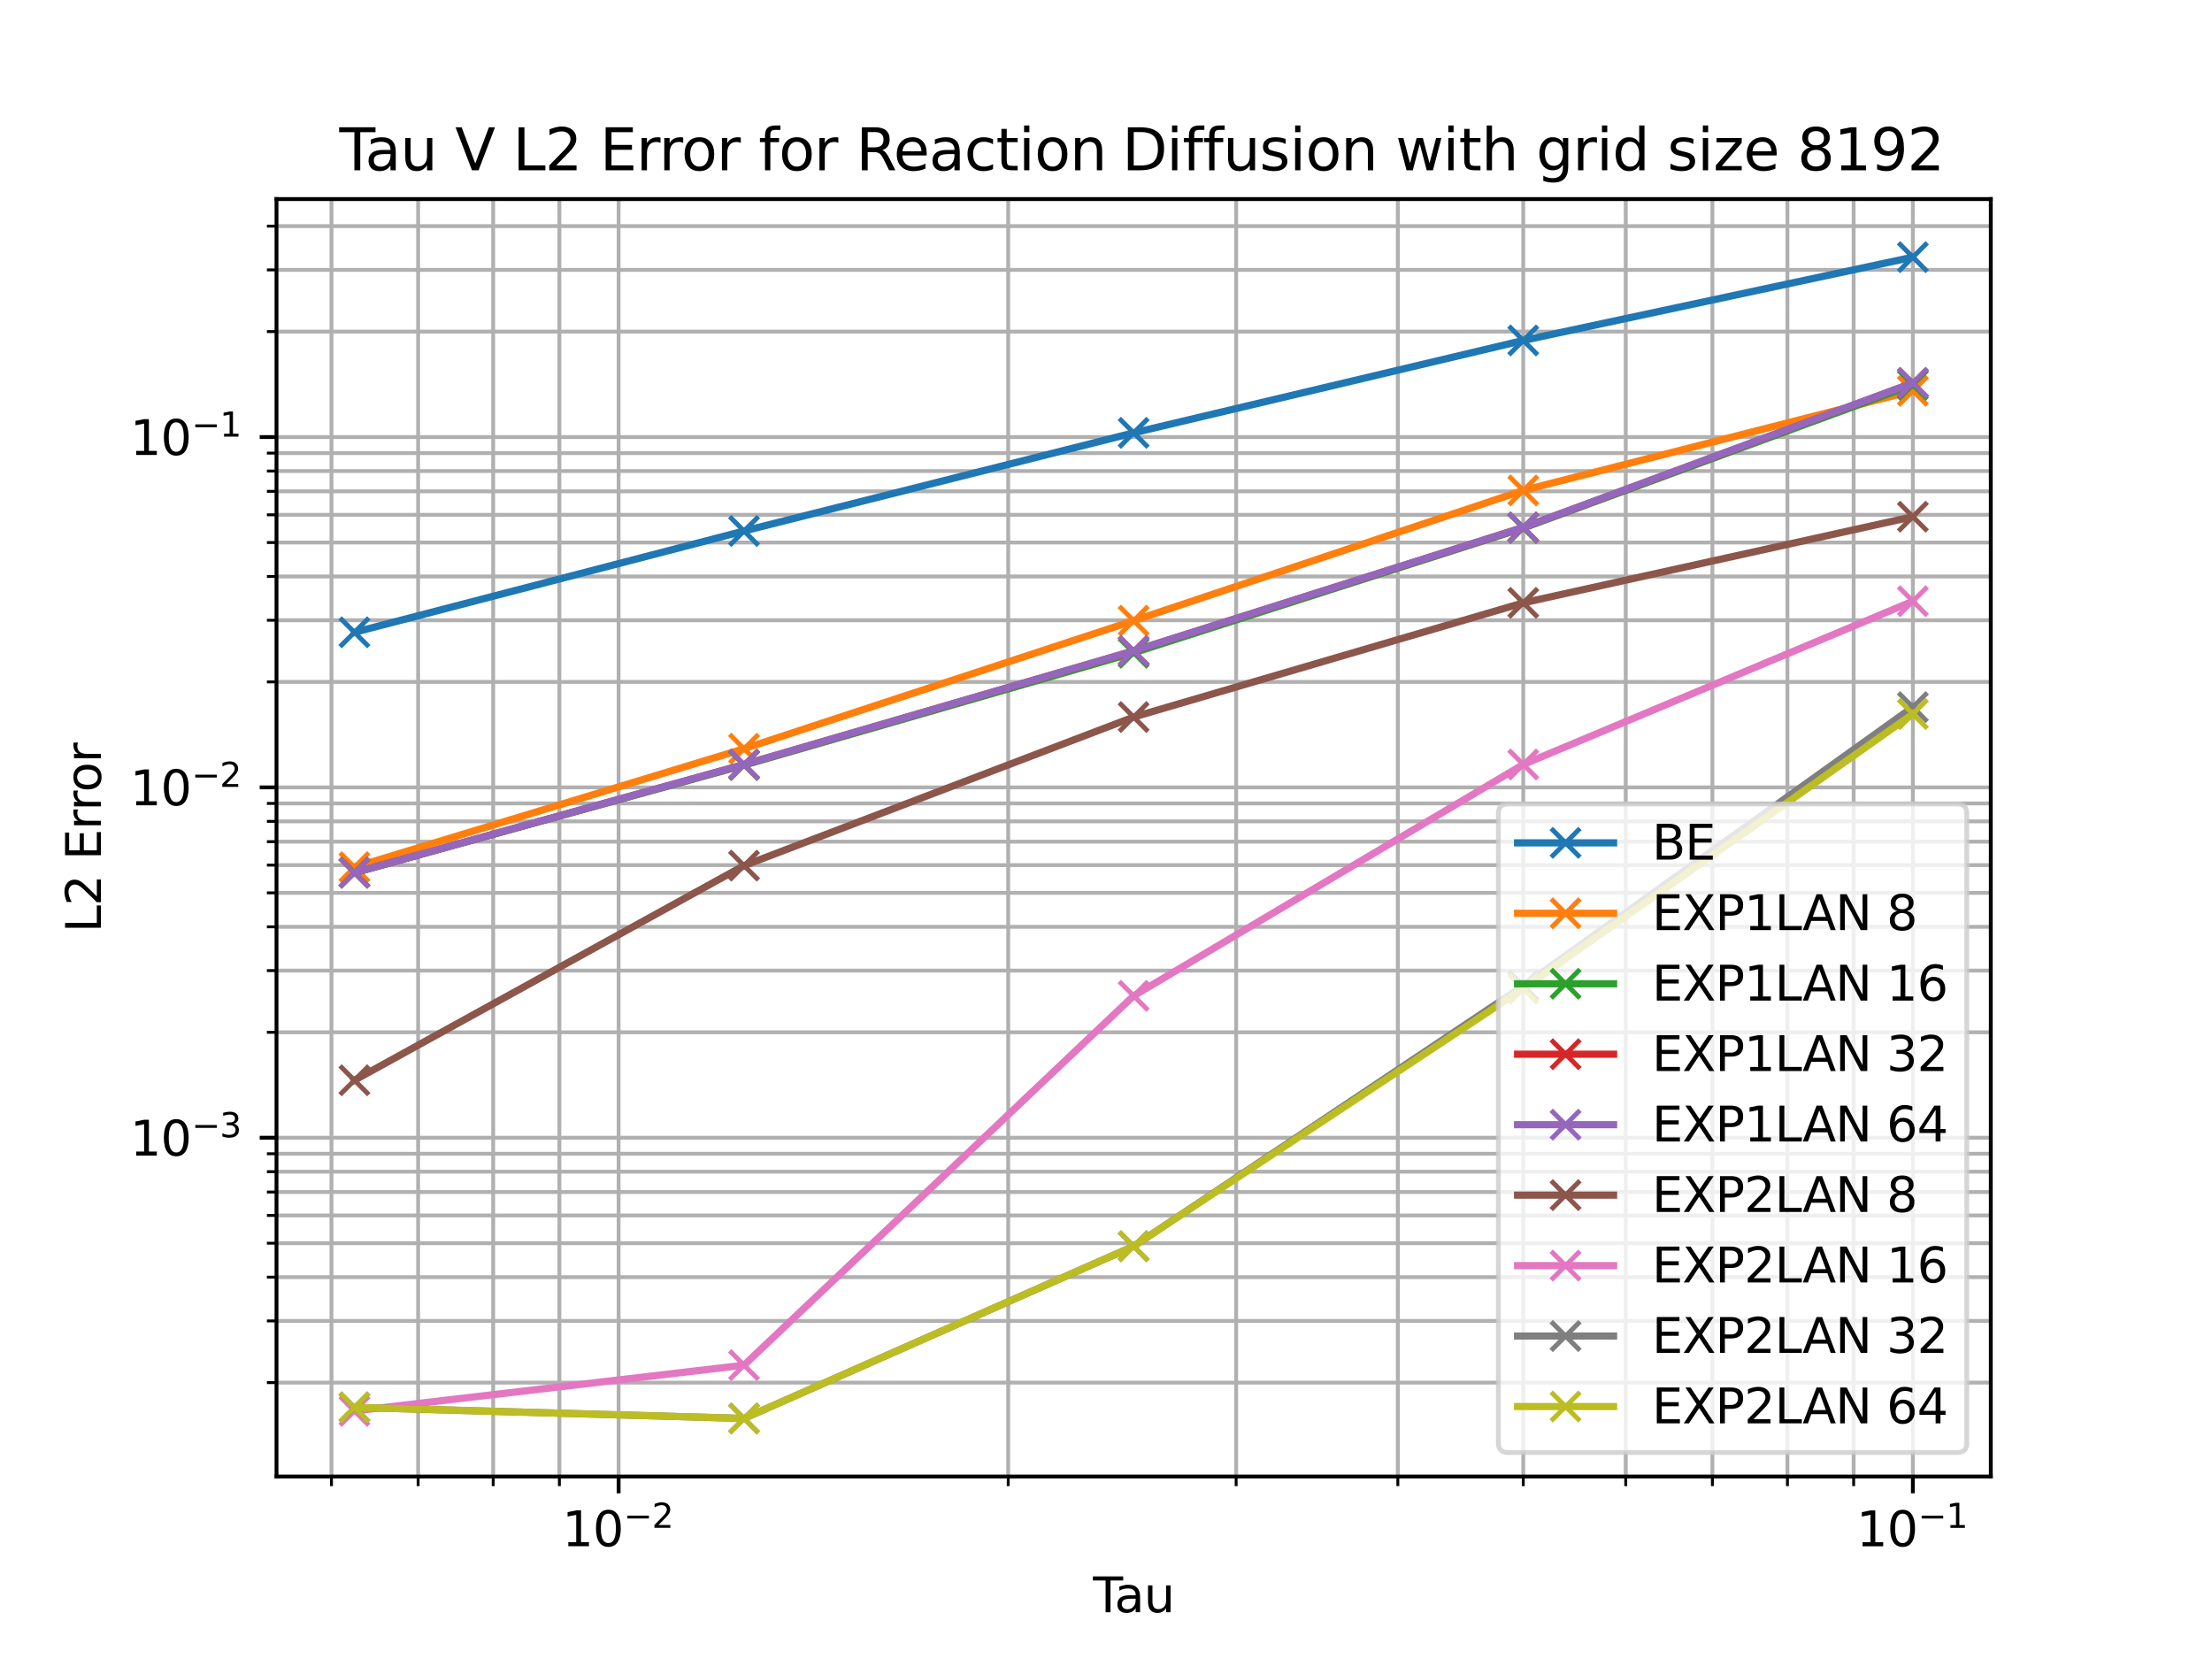<?xml version="1.0" encoding="UTF-8" standalone="no"?>
<svg
   width="460.8pt"
   height="345.6pt"
   viewBox="0 0 460.8 345.6"
   version="1.1"
   id="svg1112"
   sodipodi:docname="Tau V L2 Error for ReactionDiffusion with grid size 8192.svg"
   inkscape:version="1.1.1 (3bf5ae0d25, 2021-09-20)"
   inkscape:export-filename="\\wsl.localhost\Ubuntu\home\sutton\dune-env\repositories\Exponential-Integrators-for-PDEs-arising-in-meteorology\Latex\Graphs\ReactionDiffusion\Tau V L2 Error for ReactionDiffusion with grid size 8192.png"
   inkscape:export-xdpi="96"
   inkscape:export-ydpi="96"
   xmlns:inkscape="http://www.inkscape.org/namespaces/inkscape"
   xmlns:sodipodi="http://sodipodi.sourceforge.net/DTD/sodipodi-0.dtd"
   xmlns:xlink="http://www.w3.org/1999/xlink"
   xmlns="http://www.w3.org/2000/svg"
   xmlns:svg="http://www.w3.org/2000/svg"
   xmlns:rdf="http://www.w3.org/1999/02/22-rdf-syntax-ns#"
   xmlns:cc="http://creativecommons.org/ns#"
   xmlns:dc="http://purl.org/dc/elements/1.1/">
  <sodipodi:namedview
     id="namedview1114"
     pagecolor="#ffffff"
     bordercolor="#666666"
     borderopacity="1.0"
     inkscape:pageshadow="2"
     inkscape:pageopacity="0.0"
     inkscape:pagecheckerboard="0"
     inkscape:document-units="pt"
     showgrid="false"
     inkscape:zoom="4.9227398"
     inkscape:cx="310.70096"
     inkscape:cy="106.95264"
     inkscape:window-width="1920"
     inkscape:window-height="991"
     inkscape:window-x="-9"
     inkscape:window-y="-9"
     inkscape:window-maximized="1"
     inkscape:current-layer="g833" />
  <defs
     id="defs6">
    <style
       type="text/css"
       id="style4">*{stroke-linejoin: round; stroke-linecap: butt}</style>
  </defs>
  <g
     id="figure_1">
    <g
       id="patch_1"
       sodipodi:insensitive="true">
      <path
         d="M 0,345.6 H 460.8 V 0 H 0 Z"
         style="fill:#ffffff"
         id="path8" />
    </g>
    <g
       id="axes_1">
      <g
         id="patch_2">
        <path
           d="M 57.6 307.584  L 414.72 307.584  L 414.72 41.472  L 57.6 41.472  z "
           style="fill: #ffffff"
           id="path11" />
      </g>
      <g
         id="matplotlib.axis_1">
        <g
           id="xtick_1">
          <g
             id="line2d_1">
            <path
               d="M 128.868 307.584  L 128.868 41.472  "
               clip-path="url(#p2febb23a1c)"
               style="fill: none; stroke: #b0b0b0; stroke-width: 0.8; stroke-linecap: square"
               id="path14" />
          </g>
          <g
             id="line2d_2">
            <defs
               id="defs18">
              <path
                 id="m5ca8fc90d1"
                 d="M 0 0  L 0 3.5  "
                 style="stroke: #000000; stroke-width: 0.8" />
            </defs>
            <g
               id="g22">
              <use
                 xlink:href="#m5ca8fc90d1"
                 x="128.868"
                 y="307.584"
                 style="stroke: #000000; stroke-width: 0.8"
                 id="use20" />
            </g>
          </g>
          <g
             id="text_1">
            <!-- $\mathdefault{10^{-2}}$ -->
            <g
               transform="translate(117.118 322.182) scale(0.1 -0.1)"
               id="g39">
              <defs
                 id="defs29">
                <path
                   id="DejaVuSans-31"
                   d="M 794 531  L 1825 531  L 1825 4091  L 703 3866  L 703 4441  L 1819 4666  L 2450 4666  L 2450 531  L 3481 531  L 3481 0  L 794 0  L 794 531  z "
                   transform="scale(0.016)" />
                <path
                   id="DejaVuSans-30"
                   d="M 2034 4250  Q 1547 4250 1301 3770  Q 1056 3291 1056 2328  Q 1056 1369 1301 889  Q 1547 409 2034 409  Q 2525 409 2770 889  Q 3016 1369 3016 2328  Q 3016 3291 2770 3770  Q 2525 4250 2034 4250  z M 2034 4750  Q 2819 4750 3233 4129  Q 3647 3509 3647 2328  Q 3647 1150 3233 529  Q 2819 -91 2034 -91  Q 1250 -91 836 529  Q 422 1150 422 2328  Q 422 3509 836 4129  Q 1250 4750 2034 4750  z "
                   transform="scale(0.016)" />
                <path
                   id="DejaVuSans-2212"
                   d="M 678 2272  L 4684 2272  L 4684 1741  L 678 1741  L 678 2272  z "
                   transform="scale(0.016)" />
                <path
                   id="DejaVuSans-32"
                   d="M 1228 531  L 3431 531  L 3431 0  L 469 0  L 469 531  Q 828 903 1448 1529  Q 2069 2156 2228 2338  Q 2531 2678 2651 2914  Q 2772 3150 2772 3378  Q 2772 3750 2511 3984  Q 2250 4219 1831 4219  Q 1534 4219 1204 4116  Q 875 4013 500 3803  L 500 4441  Q 881 4594 1212 4672  Q 1544 4750 1819 4750  Q 2544 4750 2975 4387  Q 3406 4025 3406 3419  Q 3406 3131 3298 2873  Q 3191 2616 2906 2266  Q 2828 2175 2409 1742  Q 1991 1309 1228 531  z "
                   transform="scale(0.016)" />
              </defs>
              <use
                 xlink:href="#DejaVuSans-31"
                 transform="translate(0 0.766)"
                 id="use31" />
              <use
                 xlink:href="#DejaVuSans-30"
                 transform="translate(63.623 0.766)"
                 id="use33" />
              <use
                 xlink:href="#DejaVuSans-2212"
                 transform="translate(128.203 39.047) scale(0.7)"
                 id="use35" />
              <use
                 xlink:href="#DejaVuSans-32"
                 transform="translate(186.855 39.047) scale(0.7)"
                 id="use37" />
            </g>
          </g>
        </g>
        <g
           id="xtick_2">
          <g
             id="line2d_3">
            <path
               d="M 398.487 307.584  L 398.487 41.472  "
               clip-path="url(#p2febb23a1c)"
               style="fill: none; stroke: #b0b0b0; stroke-width: 0.8; stroke-linecap: square"
               id="path43" />
          </g>
          <g
             id="line2d_4">
            <g
               id="g48">
              <use
                 xlink:href="#m5ca8fc90d1"
                 x="398.487"
                 y="307.584"
                 style="stroke: #000000; stroke-width: 0.8"
                 id="use46" />
            </g>
          </g>
          <g
             id="text_2">
            <!-- $\mathdefault{10^{-1}}$ -->
            <g
               transform="translate(386.737 322.182) scale(0.1 -0.1)"
               id="g59">
              <use
                 xlink:href="#DejaVuSans-31"
                 transform="translate(0 0.684)"
                 id="use51" />
              <use
                 xlink:href="#DejaVuSans-30"
                 transform="translate(63.623 0.684)"
                 id="use53" />
              <use
                 xlink:href="#DejaVuSans-2212"
                 transform="translate(128.203 38.966) scale(0.7)"
                 id="use55" />
              <use
                 xlink:href="#DejaVuSans-31"
                 transform="translate(186.855 38.966) scale(0.7)"
                 id="use57" />
            </g>
          </g>
        </g>
        <g
           id="xtick_3">
          <g
             id="line2d_5">
            <path
               d="M 69.053 307.584  L 69.053 41.472  "
               clip-path="url(#p2febb23a1c)"
               style="fill: none; stroke: #b0b0b0; stroke-width: 0.8; stroke-linecap: square"
               id="path63" />
          </g>
          <g
             id="line2d_6">
            <defs
               id="defs67">
              <path
                 id="m451fe5285e"
                 d="M 0 0  L 0 2  "
                 style="stroke: #000000; stroke-width: 0.6" />
            </defs>
            <g
               id="g71">
              <use
                 xlink:href="#m451fe5285e"
                 x="69.053"
                 y="307.584"
                 style="stroke: #000000; stroke-width: 0.6"
                 id="use69" />
            </g>
          </g>
        </g>
        <g
           id="xtick_4">
          <g
             id="line2d_7">
            <path
               d="M 87.103 307.584  L 87.103 41.472  "
               clip-path="url(#p2febb23a1c)"
               style="fill: none; stroke: #b0b0b0; stroke-width: 0.8; stroke-linecap: square"
               id="path75" />
          </g>
          <g
             id="line2d_8">
            <g
               id="g80">
              <use
                 xlink:href="#m451fe5285e"
                 x="87.103"
                 y="307.584"
                 style="stroke: #000000; stroke-width: 0.6"
                 id="use78" />
            </g>
          </g>
        </g>
        <g
           id="xtick_5">
          <g
             id="line2d_9">
            <path
               d="M 102.739 307.584  L 102.739 41.472  "
               clip-path="url(#p2febb23a1c)"
               style="fill: none; stroke: #b0b0b0; stroke-width: 0.8; stroke-linecap: square"
               id="path84" />
          </g>
          <g
             id="line2d_10">
            <g
               id="g89">
              <use
                 xlink:href="#m451fe5285e"
                 x="102.739"
                 y="307.584"
                 style="stroke: #000000; stroke-width: 0.6"
                 id="use87" />
            </g>
          </g>
        </g>
        <g
           id="xtick_6">
          <g
             id="line2d_11">
            <path
               d="M 116.53 307.584  L 116.53 41.472  "
               clip-path="url(#p2febb23a1c)"
               style="fill: none; stroke: #b0b0b0; stroke-width: 0.8; stroke-linecap: square"
               id="path93" />
          </g>
          <g
             id="line2d_12">
            <g
               id="g98">
              <use
                 xlink:href="#m451fe5285e"
                 x="116.53"
                 y="307.584"
                 style="stroke: #000000; stroke-width: 0.6"
                 id="use96" />
            </g>
          </g>
        </g>
        <g
           id="xtick_7">
          <g
             id="line2d_13">
            <path
               d="M 210.031 307.584  L 210.031 41.472  "
               clip-path="url(#p2febb23a1c)"
               style="fill: none; stroke: #b0b0b0; stroke-width: 0.8; stroke-linecap: square"
               id="path102" />
          </g>
          <g
             id="line2d_14">
            <g
               id="g107">
              <use
                 xlink:href="#m451fe5285e"
                 x="210.031"
                 y="307.584"
                 style="stroke: #000000; stroke-width: 0.6"
                 id="use105" />
            </g>
          </g>
        </g>
        <g
           id="xtick_8">
          <g
             id="line2d_15">
            <path
               d="M 257.509 307.584  L 257.509 41.472  "
               clip-path="url(#p2febb23a1c)"
               style="fill: none; stroke: #b0b0b0; stroke-width: 0.8; stroke-linecap: square"
               id="path111" />
          </g>
          <g
             id="line2d_16">
            <g
               id="g116">
              <use
                 xlink:href="#m451fe5285e"
                 x="257.509"
                 y="307.584"
                 style="stroke: #000000; stroke-width: 0.6"
                 id="use114" />
            </g>
          </g>
        </g>
        <g
           id="xtick_9">
          <g
             id="line2d_17">
            <path
               d="M 291.195 307.584  L 291.195 41.472  "
               clip-path="url(#p2febb23a1c)"
               style="fill: none; stroke: #b0b0b0; stroke-width: 0.8; stroke-linecap: square"
               id="path120" />
          </g>
          <g
             id="line2d_18">
            <g
               id="g125">
              <use
                 xlink:href="#m451fe5285e"
                 x="291.195"
                 y="307.584"
                 style="stroke: #000000; stroke-width: 0.6"
                 id="use123" />
            </g>
          </g>
        </g>
        <g
           id="xtick_10">
          <g
             id="line2d_19">
            <path
               d="M 317.324 307.584  L 317.324 41.472  "
               clip-path="url(#p2febb23a1c)"
               style="fill: none; stroke: #b0b0b0; stroke-width: 0.8; stroke-linecap: square"
               id="path129" />
          </g>
          <g
             id="line2d_20">
            <g
               id="g134">
              <use
                 xlink:href="#m451fe5285e"
                 x="317.324"
                 y="307.584"
                 style="stroke: #000000; stroke-width: 0.6"
                 id="use132" />
            </g>
          </g>
        </g>
        <g
           id="xtick_11">
          <g
             id="line2d_21">
            <path
               d="M 338.672 307.584  L 338.672 41.472  "
               clip-path="url(#p2febb23a1c)"
               style="fill: none; stroke: #b0b0b0; stroke-width: 0.8; stroke-linecap: square"
               id="path138" />
          </g>
          <g
             id="line2d_22">
            <g
               id="g143">
              <use
                 xlink:href="#m451fe5285e"
                 x="338.672"
                 y="307.584"
                 style="stroke: #000000; stroke-width: 0.6"
                 id="use141" />
            </g>
          </g>
        </g>
        <g
           id="xtick_12">
          <g
             id="line2d_23">
            <path
               d="M 356.723 307.584  L 356.723 41.472  "
               clip-path="url(#p2febb23a1c)"
               style="fill: none; stroke: #b0b0b0; stroke-width: 0.8; stroke-linecap: square"
               id="path147" />
          </g>
          <g
             id="line2d_24">
            <g
               id="g152">
              <use
                 xlink:href="#m451fe5285e"
                 x="356.723"
                 y="307.584"
                 style="stroke: #000000; stroke-width: 0.6"
                 id="use150" />
            </g>
          </g>
        </g>
        <g
           id="xtick_13">
          <g
             id="line2d_25">
            <path
               d="M 372.358 307.584  L 372.358 41.472  "
               clip-path="url(#p2febb23a1c)"
               style="fill: none; stroke: #b0b0b0; stroke-width: 0.8; stroke-linecap: square"
               id="path156" />
          </g>
          <g
             id="line2d_26">
            <g
               id="g161">
              <use
                 xlink:href="#m451fe5285e"
                 x="372.358"
                 y="307.584"
                 style="stroke: #000000; stroke-width: 0.6"
                 id="use159" />
            </g>
          </g>
        </g>
        <g
           id="xtick_14">
          <g
             id="line2d_27">
            <path
               d="M 386.15 307.584  L 386.15 41.472  "
               clip-path="url(#p2febb23a1c)"
               style="fill: none; stroke: #b0b0b0; stroke-width: 0.8; stroke-linecap: square"
               id="path165" />
          </g>
          <g
             id="line2d_28">
            <g
               id="g170">
              <use
                 xlink:href="#m451fe5285e"
                 x="386.15"
                 y="307.584"
                 style="stroke: #000000; stroke-width: 0.6"
                 id="use168" />
            </g>
          </g>
        </g>
        <g
           id="text_3">
          <!-- Tau -->
          <g
             transform="translate(227.698 335.861) scale(0.1 -0.1)"
             id="g185">
            <defs
               id="defs177">
              <path
                 id="DejaVuSans-54"
                 d="M -19 4666  L 3928 4666  L 3928 4134  L 2272 4134  L 2272 0  L 1638 0  L 1638 4134  L -19 4134  L -19 4666  z "
                 transform="scale(0.016)" />
              <path
                 id="DejaVuSans-61"
                 d="M 2194 1759  Q 1497 1759 1228 1600  Q 959 1441 959 1056  Q 959 750 1161 570  Q 1363 391 1709 391  Q 2188 391 2477 730  Q 2766 1069 2766 1631  L 2766 1759  L 2194 1759  z M 3341 1997  L 3341 0  L 2766 0  L 2766 531  Q 2569 213 2275 61  Q 1981 -91 1556 -91  Q 1019 -91 701 211  Q 384 513 384 1019  Q 384 1609 779 1909  Q 1175 2209 1959 2209  L 2766 2209  L 2766 2266  Q 2766 2663 2505 2880  Q 2244 3097 1772 3097  Q 1472 3097 1187 3025  Q 903 2953 641 2809  L 641 3341  Q 956 3463 1253 3523  Q 1550 3584 1831 3584  Q 2591 3584 2966 3190  Q 3341 2797 3341 1997  z "
                 transform="scale(0.016)" />
              <path
                 id="DejaVuSans-75"
                 d="M 544 1381  L 544 3500  L 1119 3500  L 1119 1403  Q 1119 906 1312 657  Q 1506 409 1894 409  Q 2359 409 2629 706  Q 2900 1003 2900 1516  L 2900 3500  L 3475 3500  L 3475 0  L 2900 0  L 2900 538  Q 2691 219 2414 64  Q 2138 -91 1772 -91  Q 1169 -91 856 284  Q 544 659 544 1381  z M 1991 3584  L 1991 3584  z "
                 transform="scale(0.016)" />
            </defs>
            <use
               xlink:href="#DejaVuSans-54"
               id="use179" />
            <use
               xlink:href="#DejaVuSans-61"
               transform="translate(44.584 0)"
               id="use181" />
            <use
               xlink:href="#DejaVuSans-75"
               transform="translate(105.863 0)"
               id="use183" />
          </g>
        </g>
      </g>
      <g
         id="matplotlib.axis_2">
        <g
           id="ytick_1">
          <g
             id="line2d_29">
            <path
               d="M 57.6 237.012  L 414.72 237.012  "
               clip-path="url(#p2febb23a1c)"
               style="fill: none; stroke: #b0b0b0; stroke-width: 0.8; stroke-linecap: square"
               id="path189" />
          </g>
          <g
             id="line2d_30">
            <defs
               id="defs193">
              <path
                 id="mc036ab31be"
                 d="M 0 0  L -3.5 0  "
                 style="stroke: #000000; stroke-width: 0.8" />
            </defs>
            <g
               id="g197">
              <use
                 xlink:href="#mc036ab31be"
                 x="57.6"
                 y="237.012"
                 style="stroke: #000000; stroke-width: 0.8"
                 id="use195" />
            </g>
          </g>
          <g
             id="text_4">
            <!-- $\mathdefault{10^{-3}}$ -->
            <g
               transform="translate(27.1 240.811) scale(0.1 -0.1)"
               id="g211">
              <defs
                 id="defs201">
                <path
                   id="DejaVuSans-33"
                   d="M 2597 2516  Q 3050 2419 3304 2112  Q 3559 1806 3559 1356  Q 3559 666 3084 287  Q 2609 -91 1734 -91  Q 1441 -91 1130 -33  Q 819 25 488 141  L 488 750  Q 750 597 1062 519  Q 1375 441 1716 441  Q 2309 441 2620 675  Q 2931 909 2931 1356  Q 2931 1769 2642 2001  Q 2353 2234 1838 2234  L 1294 2234  L 1294 2753  L 1863 2753  Q 2328 2753 2575 2939  Q 2822 3125 2822 3475  Q 2822 3834 2567 4026  Q 2313 4219 1838 4219  Q 1578 4219 1281 4162  Q 984 4106 628 3988  L 628 4550  Q 988 4650 1302 4700  Q 1616 4750 1894 4750  Q 2613 4750 3031 4423  Q 3450 4097 3450 3541  Q 3450 3153 3228 2886  Q 3006 2619 2597 2516  z "
                   transform="scale(0.016)" />
              </defs>
              <use
                 xlink:href="#DejaVuSans-31"
                 transform="translate(0 0.766)"
                 id="use203" />
              <use
                 xlink:href="#DejaVuSans-30"
                 transform="translate(63.623 0.766)"
                 id="use205" />
              <use
                 xlink:href="#DejaVuSans-2212"
                 transform="translate(128.203 39.047) scale(0.7)"
                 id="use207" />
              <use
                 xlink:href="#DejaVuSans-33"
                 transform="translate(186.855 39.047) scale(0.7)"
                 id="use209" />
            </g>
          </g>
        </g>
        <g
           id="ytick_2">
          <g
             id="line2d_31">
            <path
               d="M 57.6 164.03  L 414.72 164.03  "
               clip-path="url(#p2febb23a1c)"
               style="fill: none; stroke: #b0b0b0; stroke-width: 0.8; stroke-linecap: square"
               id="path215" />
          </g>
          <g
             id="line2d_32">
            <g
               id="g220">
              <use
                 xlink:href="#mc036ab31be"
                 x="57.6"
                 y="164.03"
                 style="stroke: #000000; stroke-width: 0.8"
                 id="use218" />
            </g>
          </g>
          <g
             id="text_5">
            <!-- $\mathdefault{10^{-2}}$ -->
            <g
               transform="translate(27.1 167.829) scale(0.1 -0.1)"
               id="g231">
              <use
                 xlink:href="#DejaVuSans-31"
                 transform="translate(0 0.766)"
                 id="use223" />
              <use
                 xlink:href="#DejaVuSans-30"
                 transform="translate(63.623 0.766)"
                 id="use225" />
              <use
                 xlink:href="#DejaVuSans-2212"
                 transform="translate(128.203 39.047) scale(0.7)"
                 id="use227" />
              <use
                 xlink:href="#DejaVuSans-32"
                 transform="translate(186.855 39.047) scale(0.7)"
                 id="use229" />
            </g>
          </g>
        </g>
        <g
           id="ytick_3">
          <g
             id="line2d_33">
            <path
               d="M 57.6 91.048  L 414.72 91.048  "
               clip-path="url(#p2febb23a1c)"
               style="fill: none; stroke: #b0b0b0; stroke-width: 0.8; stroke-linecap: square"
               id="path235" />
          </g>
          <g
             id="line2d_34">
            <g
               id="g240">
              <use
                 xlink:href="#mc036ab31be"
                 x="57.6"
                 y="91.048"
                 style="stroke: #000000; stroke-width: 0.8"
                 id="use238" />
            </g>
          </g>
          <g
             id="text_6">
            <!-- $\mathdefault{10^{-1}}$ -->
            <g
               transform="translate(27.1 94.847) scale(0.1 -0.1)"
               id="g251">
              <use
                 xlink:href="#DejaVuSans-31"
                 transform="translate(0 0.684)"
                 id="use243" />
              <use
                 xlink:href="#DejaVuSans-30"
                 transform="translate(63.623 0.684)"
                 id="use245" />
              <use
                 xlink:href="#DejaVuSans-2212"
                 transform="translate(128.203 38.966) scale(0.7)"
                 id="use247" />
              <use
                 xlink:href="#DejaVuSans-31"
                 transform="translate(186.855 38.966) scale(0.7)"
                 id="use249" />
            </g>
          </g>
        </g>
        <g
           id="ytick_4">
          <g
             id="line2d_35">
            <path
               d="M 57.6 288.024  L 414.72 288.024  "
               clip-path="url(#p2febb23a1c)"
               style="fill: none; stroke: #b0b0b0; stroke-width: 0.8; stroke-linecap: square"
               id="path255" />
          </g>
          <g
             id="line2d_36">
            <defs
               id="defs259">
              <path
                 id="mdabec0c59c"
                 d="M 0 0  L -2 0  "
                 style="stroke: #000000; stroke-width: 0.6" />
            </defs>
            <g
               id="g263">
              <use
                 xlink:href="#mdabec0c59c"
                 x="57.6"
                 y="288.024"
                 style="stroke: #000000; stroke-width: 0.6"
                 id="use261" />
            </g>
          </g>
        </g>
        <g
           id="ytick_5">
          <g
             id="line2d_37">
            <path
               d="M 57.6 275.173  L 414.72 275.173  "
               clip-path="url(#p2febb23a1c)"
               style="fill: none; stroke: #b0b0b0; stroke-width: 0.8; stroke-linecap: square"
               id="path267" />
          </g>
          <g
             id="line2d_38">
            <g
               id="g272">
              <use
                 xlink:href="#mdabec0c59c"
                 x="57.6"
                 y="275.173"
                 style="stroke: #000000; stroke-width: 0.6"
                 id="use270" />
            </g>
          </g>
        </g>
        <g
           id="ytick_6">
          <g
             id="line2d_39">
            <path
               d="M 57.6 266.054  L 414.72 266.054  "
               clip-path="url(#p2febb23a1c)"
               style="fill: none; stroke: #b0b0b0; stroke-width: 0.8; stroke-linecap: square"
               id="path276" />
          </g>
          <g
             id="line2d_40">
            <g
               id="g281">
              <use
                 xlink:href="#mdabec0c59c"
                 x="57.6"
                 y="266.054"
                 style="stroke: #000000; stroke-width: 0.6"
                 id="use279" />
            </g>
          </g>
        </g>
        <g
           id="ytick_7">
          <g
             id="line2d_41">
            <path
               d="M 57.6 258.982  L 414.72 258.982  "
               clip-path="url(#p2febb23a1c)"
               style="fill: none; stroke: #b0b0b0; stroke-width: 0.8; stroke-linecap: square"
               id="path285" />
          </g>
          <g
             id="line2d_42">
            <g
               id="g290">
              <use
                 xlink:href="#mdabec0c59c"
                 x="57.6"
                 y="258.982"
                 style="stroke: #000000; stroke-width: 0.6"
                 id="use288" />
            </g>
          </g>
        </g>
        <g
           id="ytick_8">
          <g
             id="line2d_43">
            <path
               d="M 57.6 253.203  L 414.72 253.203  "
               clip-path="url(#p2febb23a1c)"
               style="fill: none; stroke: #b0b0b0; stroke-width: 0.8; stroke-linecap: square"
               id="path294" />
          </g>
          <g
             id="line2d_44">
            <g
               id="g299">
              <use
                 xlink:href="#mdabec0c59c"
                 x="57.6"
                 y="253.203"
                 style="stroke: #000000; stroke-width: 0.6"
                 id="use297" />
            </g>
          </g>
        </g>
        <g
           id="ytick_9">
          <g
             id="line2d_45">
            <path
               d="M 57.6 248.317  L 414.72 248.317  "
               clip-path="url(#p2febb23a1c)"
               style="fill: none; stroke: #b0b0b0; stroke-width: 0.8; stroke-linecap: square"
               id="path303" />
          </g>
          <g
             id="line2d_46">
            <g
               id="g308">
              <use
                 xlink:href="#mdabec0c59c"
                 x="57.6"
                 y="248.317"
                 style="stroke: #000000; stroke-width: 0.6"
                 id="use306" />
            </g>
          </g>
        </g>
        <g
           id="ytick_10">
          <g
             id="line2d_47">
            <path
               d="M 57.6 244.085  L 414.72 244.085  "
               clip-path="url(#p2febb23a1c)"
               style="fill: none; stroke: #b0b0b0; stroke-width: 0.8; stroke-linecap: square"
               id="path312" />
          </g>
          <g
             id="line2d_48">
            <g
               id="g317">
              <use
                 xlink:href="#mdabec0c59c"
                 x="57.6"
                 y="244.085"
                 style="stroke: #000000; stroke-width: 0.6"
                 id="use315" />
            </g>
          </g>
        </g>
        <g
           id="ytick_11">
          <g
             id="line2d_49">
            <path
               d="M 57.6 240.351  L 414.72 240.351  "
               clip-path="url(#p2febb23a1c)"
               style="fill: none; stroke: #b0b0b0; stroke-width: 0.8; stroke-linecap: square"
               id="path321" />
          </g>
          <g
             id="line2d_50">
            <g
               id="g326">
              <use
                 xlink:href="#mdabec0c59c"
                 x="57.6"
                 y="240.351"
                 style="stroke: #000000; stroke-width: 0.6"
                 id="use324" />
            </g>
          </g>
        </g>
        <g
           id="ytick_12">
          <g
             id="line2d_51">
            <path
               d="M 57.6 215.042  L 414.72 215.042  "
               clip-path="url(#p2febb23a1c)"
               style="fill: none; stroke: #b0b0b0; stroke-width: 0.8; stroke-linecap: square"
               id="path330" />
          </g>
          <g
             id="line2d_52">
            <g
               id="g335">
              <use
                 xlink:href="#mdabec0c59c"
                 x="57.6"
                 y="215.042"
                 style="stroke: #000000; stroke-width: 0.6"
                 id="use333" />
            </g>
          </g>
        </g>
        <g
           id="ytick_13">
          <g
             id="line2d_53">
            <path
               d="M 57.6 202.191  L 414.72 202.191  "
               clip-path="url(#p2febb23a1c)"
               style="fill: none; stroke: #b0b0b0; stroke-width: 0.8; stroke-linecap: square"
               id="path339" />
          </g>
          <g
             id="line2d_54">
            <g
               id="g344">
              <use
                 xlink:href="#mdabec0c59c"
                 x="57.6"
                 y="202.191"
                 style="stroke: #000000; stroke-width: 0.6"
                 id="use342" />
            </g>
          </g>
        </g>
        <g
           id="ytick_14">
          <g
             id="line2d_55">
            <path
               d="M 57.6 193.072  L 414.72 193.072  "
               clip-path="url(#p2febb23a1c)"
               style="fill: none; stroke: #b0b0b0; stroke-width: 0.8; stroke-linecap: square"
               id="path348" />
          </g>
          <g
             id="line2d_56">
            <g
               id="g353">
              <use
                 xlink:href="#mdabec0c59c"
                 x="57.6"
                 y="193.072"
                 style="stroke: #000000; stroke-width: 0.6"
                 id="use351" />
            </g>
          </g>
        </g>
        <g
           id="ytick_15">
          <g
             id="line2d_57">
            <path
               d="M 57.6 186  L 414.72 186  "
               clip-path="url(#p2febb23a1c)"
               style="fill: none; stroke: #b0b0b0; stroke-width: 0.8; stroke-linecap: square"
               id="path357" />
          </g>
          <g
             id="line2d_58">
            <g
               id="g362">
              <use
                 xlink:href="#mdabec0c59c"
                 x="57.6"
                 y="186"
                 style="stroke: #000000; stroke-width: 0.6"
                 id="use360" />
            </g>
          </g>
        </g>
        <g
           id="ytick_16">
          <g
             id="line2d_59">
            <path
               d="M 57.6 180.221  L 414.72 180.221  "
               clip-path="url(#p2febb23a1c)"
               style="fill: none; stroke: #b0b0b0; stroke-width: 0.8; stroke-linecap: square"
               id="path366" />
          </g>
          <g
             id="line2d_60">
            <g
               id="g371">
              <use
                 xlink:href="#mdabec0c59c"
                 x="57.6"
                 y="180.221"
                 style="stroke: #000000; stroke-width: 0.6"
                 id="use369" />
            </g>
          </g>
        </g>
        <g
           id="ytick_17">
          <g
             id="line2d_61">
            <path
               d="M 57.6 175.335  L 414.72 175.335  "
               clip-path="url(#p2febb23a1c)"
               style="fill: none; stroke: #b0b0b0; stroke-width: 0.8; stroke-linecap: square"
               id="path375" />
          </g>
          <g
             id="line2d_62">
            <g
               id="g380">
              <use
                 xlink:href="#mdabec0c59c"
                 x="57.6"
                 y="175.335"
                 style="stroke: #000000; stroke-width: 0.6"
                 id="use378" />
            </g>
          </g>
        </g>
        <g
           id="ytick_18">
          <g
             id="line2d_63">
            <path
               d="M 57.6 171.103  L 414.72 171.103  "
               clip-path="url(#p2febb23a1c)"
               style="fill: none; stroke: #b0b0b0; stroke-width: 0.8; stroke-linecap: square"
               id="path384" />
          </g>
          <g
             id="line2d_64">
            <g
               id="g389">
              <use
                 xlink:href="#mdabec0c59c"
                 x="57.6"
                 y="171.103"
                 style="stroke: #000000; stroke-width: 0.6"
                 id="use387" />
            </g>
          </g>
        </g>
        <g
           id="ytick_19">
          <g
             id="line2d_65">
            <path
               d="M 57.6 167.369  L 414.72 167.369  "
               clip-path="url(#p2febb23a1c)"
               style="fill: none; stroke: #b0b0b0; stroke-width: 0.8; stroke-linecap: square"
               id="path393" />
          </g>
          <g
             id="line2d_66">
            <g
               id="g398">
              <use
                 xlink:href="#mdabec0c59c"
                 x="57.6"
                 y="167.369"
                 style="stroke: #000000; stroke-width: 0.6"
                 id="use396" />
            </g>
          </g>
        </g>
        <g
           id="ytick_20">
          <g
             id="line2d_67">
            <path
               d="M 57.6 142.06  L 414.72 142.06  "
               clip-path="url(#p2febb23a1c)"
               style="fill: none; stroke: #b0b0b0; stroke-width: 0.8; stroke-linecap: square"
               id="path402" />
          </g>
          <g
             id="line2d_68">
            <g
               id="g407">
              <use
                 xlink:href="#mdabec0c59c"
                 x="57.6"
                 y="142.06"
                 style="stroke: #000000; stroke-width: 0.6"
                 id="use405" />
            </g>
          </g>
        </g>
        <g
           id="ytick_21">
          <g
             id="line2d_69">
            <path
               d="M 57.6 129.209  L 414.72 129.209  "
               clip-path="url(#p2febb23a1c)"
               style="fill: none; stroke: #b0b0b0; stroke-width: 0.8; stroke-linecap: square"
               id="path411" />
          </g>
          <g
             id="line2d_70">
            <g
               id="g416">
              <use
                 xlink:href="#mdabec0c59c"
                 x="57.6"
                 y="129.209"
                 style="stroke: #000000; stroke-width: 0.6"
                 id="use414" />
            </g>
          </g>
        </g>
        <g
           id="ytick_22">
          <g
             id="line2d_71">
            <path
               d="M 57.6 120.09  L 414.72 120.09  "
               clip-path="url(#p2febb23a1c)"
               style="fill: none; stroke: #b0b0b0; stroke-width: 0.8; stroke-linecap: square"
               id="path420" />
          </g>
          <g
             id="line2d_72">
            <g
               id="g425">
              <use
                 xlink:href="#mdabec0c59c"
                 x="57.6"
                 y="120.09"
                 style="stroke: #000000; stroke-width: 0.6"
                 id="use423" />
            </g>
          </g>
        </g>
        <g
           id="ytick_23">
          <g
             id="line2d_73">
            <path
               d="M 57.6 113.018  L 414.72 113.018  "
               clip-path="url(#p2febb23a1c)"
               style="fill: none; stroke: #b0b0b0; stroke-width: 0.8; stroke-linecap: square"
               id="path429" />
          </g>
          <g
             id="line2d_74">
            <g
               id="g434">
              <use
                 xlink:href="#mdabec0c59c"
                 x="57.6"
                 y="113.018"
                 style="stroke: #000000; stroke-width: 0.6"
                 id="use432" />
            </g>
          </g>
        </g>
        <g
           id="ytick_24">
          <g
             id="line2d_75">
            <path
               d="M 57.6 107.239  L 414.72 107.239  "
               clip-path="url(#p2febb23a1c)"
               style="fill: none; stroke: #b0b0b0; stroke-width: 0.8; stroke-linecap: square"
               id="path438" />
          </g>
          <g
             id="line2d_76">
            <g
               id="g443">
              <use
                 xlink:href="#mdabec0c59c"
                 x="57.6"
                 y="107.239"
                 style="stroke: #000000; stroke-width: 0.6"
                 id="use441" />
            </g>
          </g>
        </g>
        <g
           id="ytick_25">
          <g
             id="line2d_77">
            <path
               d="M 57.6 102.353  L 414.72 102.353  "
               clip-path="url(#p2febb23a1c)"
               style="fill: none; stroke: #b0b0b0; stroke-width: 0.8; stroke-linecap: square"
               id="path447" />
          </g>
          <g
             id="line2d_78">
            <g
               id="g452">
              <use
                 xlink:href="#mdabec0c59c"
                 x="57.6"
                 y="102.353"
                 style="stroke: #000000; stroke-width: 0.6"
                 id="use450" />
            </g>
          </g>
        </g>
        <g
           id="ytick_26">
          <g
             id="line2d_79">
            <path
               d="M 57.6 98.121  L 414.72 98.121  "
               clip-path="url(#p2febb23a1c)"
               style="fill: none; stroke: #b0b0b0; stroke-width: 0.8; stroke-linecap: square"
               id="path456" />
          </g>
          <g
             id="line2d_80">
            <g
               id="g461">
              <use
                 xlink:href="#mdabec0c59c"
                 x="57.6"
                 y="98.121"
                 style="stroke: #000000; stroke-width: 0.6"
                 id="use459" />
            </g>
          </g>
        </g>
        <g
           id="ytick_27">
          <g
             id="line2d_81">
            <path
               d="M 57.6 94.387  L 414.72 94.387  "
               clip-path="url(#p2febb23a1c)"
               style="fill: none; stroke: #b0b0b0; stroke-width: 0.8; stroke-linecap: square"
               id="path465" />
          </g>
          <g
             id="line2d_82">
            <g
               id="g470">
              <use
                 xlink:href="#mdabec0c59c"
                 x="57.6"
                 y="94.387"
                 style="stroke: #000000; stroke-width: 0.6"
                 id="use468" />
            </g>
          </g>
        </g>
        <g
           id="ytick_28">
          <g
             id="line2d_83">
            <path
               d="M 57.6 69.078  L 414.72 69.078  "
               clip-path="url(#p2febb23a1c)"
               style="fill: none; stroke: #b0b0b0; stroke-width: 0.8; stroke-linecap: square"
               id="path474" />
          </g>
          <g
             id="line2d_84">
            <g
               id="g479">
              <use
                 xlink:href="#mdabec0c59c"
                 x="57.6"
                 y="69.078"
                 style="stroke: #000000; stroke-width: 0.6"
                 id="use477" />
            </g>
          </g>
        </g>
        <g
           id="ytick_29">
          <g
             id="line2d_85">
            <path
               d="M 57.6 56.227  L 414.72 56.227  "
               clip-path="url(#p2febb23a1c)"
               style="fill: none; stroke: #b0b0b0; stroke-width: 0.8; stroke-linecap: square"
               id="path483" />
          </g>
          <g
             id="line2d_86">
            <g
               id="g488">
              <use
                 xlink:href="#mdabec0c59c"
                 x="57.6"
                 y="56.227"
                 style="stroke: #000000; stroke-width: 0.6"
                 id="use486" />
            </g>
          </g>
        </g>
        <g
           id="ytick_30">
          <g
             id="line2d_87">
            <path
               d="M 57.6 47.108  L 414.72 47.108  "
               clip-path="url(#p2febb23a1c)"
               style="fill: none; stroke: #b0b0b0; stroke-width: 0.8; stroke-linecap: square"
               id="path492" />
          </g>
          <g
             id="line2d_88">
            <g
               id="g497">
              <use
                 xlink:href="#mdabec0c59c"
                 x="57.6"
                 y="47.108"
                 style="stroke: #000000; stroke-width: 0.6"
                 id="use495" />
            </g>
          </g>
        </g>
        <g
           id="text_7">
          <!-- L2 Error -->
          <g
             transform="translate(21.02 194.269) rotate(-90) scale(0.1 -0.1)"
             id="g524">
            <defs
               id="defs506">
              <path
                 id="DejaVuSans-4c"
                 d="M 628 4666  L 1259 4666  L 1259 531  L 3531 531  L 3531 0  L 628 0  L 628 4666  z "
                 transform="scale(0.016)" />
              <path
                 id="DejaVuSans-20"
                 transform="scale(0.016)" />
              <path
                 id="DejaVuSans-45"
                 d="M 628 4666  L 3578 4666  L 3578 4134  L 1259 4134  L 1259 2753  L 3481 2753  L 3481 2222  L 1259 2222  L 1259 531  L 3634 531  L 3634 0  L 628 0  L 628 4666  z "
                 transform="scale(0.016)" />
              <path
                 id="DejaVuSans-72"
                 d="M 2631 2963  Q 2534 3019 2420 3045  Q 2306 3072 2169 3072  Q 1681 3072 1420 2755  Q 1159 2438 1159 1844  L 1159 0  L 581 0  L 581 3500  L 1159 3500  L 1159 2956  Q 1341 3275 1631 3429  Q 1922 3584 2338 3584  Q 2397 3584 2469 3576  Q 2541 3569 2628 3553  L 2631 2963  z "
                 transform="scale(0.016)" />
              <path
                 id="DejaVuSans-6f"
                 d="M 1959 3097  Q 1497 3097 1228 2736  Q 959 2375 959 1747  Q 959 1119 1226 758  Q 1494 397 1959 397  Q 2419 397 2687 759  Q 2956 1122 2956 1747  Q 2956 2369 2687 2733  Q 2419 3097 1959 3097  z M 1959 3584  Q 2709 3584 3137 3096  Q 3566 2609 3566 1747  Q 3566 888 3137 398  Q 2709 -91 1959 -91  Q 1206 -91 779 398  Q 353 888 353 1747  Q 353 2609 779 3096  Q 1206 3584 1959 3584  z "
                 transform="scale(0.016)" />
            </defs>
            <use
               xlink:href="#DejaVuSans-4c"
               id="use508" />
            <use
               xlink:href="#DejaVuSans-32"
               transform="translate(55.713 0)"
               id="use510" />
            <use
               xlink:href="#DejaVuSans-20"
               transform="translate(119.336 0)"
               id="use512" />
            <use
               xlink:href="#DejaVuSans-45"
               transform="translate(151.123 0)"
               id="use514" />
            <use
               xlink:href="#DejaVuSans-72"
               transform="translate(214.307 0)"
               id="use516" />
            <use
               xlink:href="#DejaVuSans-72"
               transform="translate(253.67 0)"
               id="use518" />
            <use
               xlink:href="#DejaVuSans-6f"
               transform="translate(292.533 0)"
               id="use520" />
            <use
               xlink:href="#DejaVuSans-72"
               transform="translate(353.715 0)"
               id="use522" />
          </g>
        </g>
      </g>
      <g
         id="line2d_89">
        <path
           d="M 398.487 53.568  L 317.324 70.92  L 236.16 90.167  L 154.996 110.613  L 73.833 131.72  "
           clip-path="url(#p2febb23a1c)"
           style="fill: none; stroke: #1f77b4; stroke-width: 1.5; stroke-linecap: square"
           id="path528" />
        <defs
           id="defs531">
          <path
             id="meb4b5e0ebb"
             d="M -3 3  L 3 -3  M -3 -3  L 3 3  "
             style="stroke: #1f77b4" />
        </defs>
        <g
           clip-path="url(#p2febb23a1c)"
           id="g543">
          <use
             xlink:href="#meb4b5e0ebb"
             x="398.487"
             y="53.568"
             style="fill: #1f77b4; stroke: #1f77b4"
             id="use533" />
          <use
             xlink:href="#meb4b5e0ebb"
             x="317.324"
             y="70.92"
             style="fill: #1f77b4; stroke: #1f77b4"
             id="use535" />
          <use
             xlink:href="#meb4b5e0ebb"
             x="236.16"
             y="90.167"
             style="fill: #1f77b4; stroke: #1f77b4"
             id="use537" />
          <use
             xlink:href="#meb4b5e0ebb"
             x="154.996"
             y="110.613"
             style="fill: #1f77b4; stroke: #1f77b4"
             id="use539" />
          <use
             xlink:href="#meb4b5e0ebb"
             x="73.833"
             y="131.72"
             style="fill: #1f77b4; stroke: #1f77b4"
             id="use541" />
        </g>
      </g>
      <g
         id="line2d_90">
        <path
           d="M 398.487 81.412  L 317.324 102.161  L 236.16 129.297  L 154.996 155.976  L 73.833 180.648  "
           clip-path="url(#p2febb23a1c)"
           style="fill: none; stroke: #ff7f0e; stroke-width: 1.5; stroke-linecap: square"
           id="path546" />
        <defs
           id="defs549">
          <path
             id="m1d0090cd1f"
             d="M -3 3  L 3 -3  M -3 -3  L 3 3  "
             style="stroke: #ff7f0e" />
        </defs>
        <g
           clip-path="url(#p2febb23a1c)"
           id="g561">
          <use
             xlink:href="#m1d0090cd1f"
             x="398.487"
             y="81.412"
             style="fill: #ff7f0e; stroke: #ff7f0e"
             id="use551" />
          <use
             xlink:href="#m1d0090cd1f"
             x="317.324"
             y="102.161"
             style="fill: #ff7f0e; stroke: #ff7f0e"
             id="use553" />
          <use
             xlink:href="#m1d0090cd1f"
             x="236.16"
             y="129.297"
             style="fill: #ff7f0e; stroke: #ff7f0e"
             id="use555" />
          <use
             xlink:href="#m1d0090cd1f"
             x="154.996"
             y="155.976"
             style="fill: #ff7f0e; stroke: #ff7f0e"
             id="use557" />
          <use
             xlink:href="#m1d0090cd1f"
             x="73.833"
             y="180.648"
             style="fill: #ff7f0e; stroke: #ff7f0e"
             id="use559" />
        </g>
      </g>
      <g
         id="line2d_91">
        <path
           d="M 398.487 80.169  L 317.324 109.997  L 236.16 135.986  L 154.996 159.39  L 73.833 181.806  "
           clip-path="url(#p2febb23a1c)"
           style="fill: none; stroke: #2ca02c; stroke-width: 1.5; stroke-linecap: square"
           id="path564" />
        <defs
           id="defs567">
          <path
             id="mbb0e1d59da"
             d="M -3 3  L 3 -3  M -3 -3  L 3 3  "
             style="stroke: #2ca02c" />
        </defs>
        <g
           clip-path="url(#p2febb23a1c)"
           id="g579">
          <use
             xlink:href="#mbb0e1d59da"
             x="398.487"
             y="80.169"
             style="fill: #2ca02c; stroke: #2ca02c"
             id="use569" />
          <use
             xlink:href="#mbb0e1d59da"
             x="317.324"
             y="109.997"
             style="fill: #2ca02c; stroke: #2ca02c"
             id="use571" />
          <use
             xlink:href="#mbb0e1d59da"
             x="236.16"
             y="135.986"
             style="fill: #2ca02c; stroke: #2ca02c"
             id="use573" />
          <use
             xlink:href="#mbb0e1d59da"
             x="154.996"
             y="159.39"
             style="fill: #2ca02c; stroke: #2ca02c"
             id="use575" />
          <use
             xlink:href="#mbb0e1d59da"
             x="73.833"
             y="181.806"
             style="fill: #2ca02c; stroke: #2ca02c"
             id="use577" />
        </g>
      </g>
      <g
         id="line2d_92">
        <path
           d="M 398.487 79.781  L 317.324 109.884  L 236.16 135.6  L 154.996 159.259  L 73.833 181.799  "
           clip-path="url(#p2febb23a1c)"
           style="fill: none; stroke: #d62728; stroke-width: 1.5; stroke-linecap: square"
           id="path582" />
        <defs
           id="defs585">
          <path
             id="m4dd8f5295a"
             d="M -3 3  L 3 -3  M -3 -3  L 3 3  "
             style="stroke: #d62728" />
        </defs>
        <g
           clip-path="url(#p2febb23a1c)"
           id="g597">
          <use
             xlink:href="#m4dd8f5295a"
             x="398.487"
             y="79.781"
             style="fill: #d62728; stroke: #d62728"
             id="use587" />
          <use
             xlink:href="#m4dd8f5295a"
             x="317.324"
             y="109.884"
             style="fill: #d62728; stroke: #d62728"
             id="use589" />
          <use
             xlink:href="#m4dd8f5295a"
             x="236.16"
             y="135.6"
             style="fill: #d62728; stroke: #d62728"
             id="use591" />
          <use
             xlink:href="#m4dd8f5295a"
             x="154.996"
             y="159.259"
             style="fill: #d62728; stroke: #d62728"
             id="use593" />
          <use
             xlink:href="#m4dd8f5295a"
             x="73.833"
             y="181.799"
             style="fill: #d62728; stroke: #d62728"
             id="use595" />
        </g>
      </g>
      <g
         id="line2d_93">
        <path
           d="M 398.487 79.766  L 317.324 109.865  L 236.16 135.599  L 154.996 159.259  L 73.833 181.799  "
           clip-path="url(#p2febb23a1c)"
           style="fill: none; stroke: #9467bd; stroke-width: 1.5; stroke-linecap: square"
           id="path600" />
        <defs
           id="defs603">
          <path
             id="mdaf6cc671a"
             d="M -3 3  L 3 -3  M -3 -3  L 3 3  "
             style="stroke: #9467bd" />
        </defs>
        <g
           clip-path="url(#p2febb23a1c)"
           id="g615">
          <use
             xlink:href="#mdaf6cc671a"
             x="398.487"
             y="79.766"
             style="fill: #9467bd; stroke: #9467bd"
             id="use605" />
          <use
             xlink:href="#mdaf6cc671a"
             x="317.324"
             y="109.865"
             style="fill: #9467bd; stroke: #9467bd"
             id="use607" />
          <use
             xlink:href="#mdaf6cc671a"
             x="236.16"
             y="135.599"
             style="fill: #9467bd; stroke: #9467bd"
             id="use609" />
          <use
             xlink:href="#mdaf6cc671a"
             x="154.996"
             y="159.259"
             style="fill: #9467bd; stroke: #9467bd"
             id="use611" />
          <use
             xlink:href="#mdaf6cc671a"
             x="73.833"
             y="181.799"
             style="fill: #9467bd; stroke: #9467bd"
             id="use613" />
        </g>
      </g>
      <g
         id="line2d_94">
        <path
           d="M 398.487 107.637  L 317.324 125.582  L 236.16 149.375  L 154.996 180.323  L 73.833 225.038  "
           clip-path="url(#p2febb23a1c)"
           style="fill: none; stroke: #8c564b; stroke-width: 1.5; stroke-linecap: square"
           id="path618" />
        <defs
           id="defs621">
          <path
             id="m9f067e7419"
             d="M -3 3  L 3 -3  M -3 -3  L 3 3  "
             style="stroke: #8c564b" />
        </defs>
        <g
           clip-path="url(#p2febb23a1c)"
           id="g633">
          <use
             xlink:href="#m9f067e7419"
             x="398.487"
             y="107.637"
             style="fill: #8c564b; stroke: #8c564b"
             id="use623" />
          <use
             xlink:href="#m9f067e7419"
             x="317.324"
             y="125.582"
             style="fill: #8c564b; stroke: #8c564b"
             id="use625" />
          <use
             xlink:href="#m9f067e7419"
             x="236.16"
             y="149.375"
             style="fill: #8c564b; stroke: #8c564b"
             id="use627" />
          <use
             xlink:href="#m9f067e7419"
             x="154.996"
             y="180.323"
             style="fill: #8c564b; stroke: #8c564b"
             id="use629" />
          <use
             xlink:href="#m9f067e7419"
             x="73.833"
             y="225.038"
             style="fill: #8c564b; stroke: #8c564b"
             id="use631" />
        </g>
      </g>
      <g
         id="line2d_95">
        <path
           d="M 398.487 125.243  L 317.324 159.257  L 236.16 207.45  L 154.996 284.393  L 73.833 293.919  "
           clip-path="url(#p2febb23a1c)"
           style="fill: none; stroke: #e377c2; stroke-width: 1.5; stroke-linecap: square"
           id="path636" />
        <defs
           id="defs639">
          <path
             id="maf56e609fb"
             d="M -3 3  L 3 -3  M -3 -3  L 3 3  "
             style="stroke: #e377c2" />
        </defs>
        <g
           clip-path="url(#p2febb23a1c)"
           id="g651">
          <use
             xlink:href="#maf56e609fb"
             x="398.487"
             y="125.243"
             style="fill: #e377c2; stroke: #e377c2"
             id="use641" />
          <use
             xlink:href="#maf56e609fb"
             x="317.324"
             y="159.257"
             style="fill: #e377c2; stroke: #e377c2"
             id="use643" />
          <use
             xlink:href="#maf56e609fb"
             x="236.16"
             y="207.45"
             style="fill: #e377c2; stroke: #e377c2"
             id="use645" />
          <use
             xlink:href="#maf56e609fb"
             x="154.996"
             y="284.393"
             style="fill: #e377c2; stroke: #e377c2"
             id="use647" />
          <use
             xlink:href="#maf56e609fb"
             x="73.833"
             y="293.919"
             style="fill: #e377c2; stroke: #e377c2"
             id="use649" />
        </g>
      </g>
      <g
         id="line2d_96">
        <path
           d="M 398.487 147.312  L 317.324 205.386  L 236.16 259.622  L 154.996 295.488  L 73.833 293.184  "
           clip-path="url(#p2febb23a1c)"
           style="fill: none; stroke: #7f7f7f; stroke-width: 1.5; stroke-linecap: square"
           id="path654" />
        <defs
           id="defs657">
          <path
             id="macbe6ea447"
             d="M -3 3  L 3 -3  M -3 -3  L 3 3  "
             style="stroke: #7f7f7f" />
        </defs>
        <g
           clip-path="url(#p2febb23a1c)"
           id="g669">
          <use
             xlink:href="#macbe6ea447"
             x="398.487"
             y="147.312"
             style="fill: #7f7f7f; stroke: #7f7f7f"
             id="use659" />
          <use
             xlink:href="#macbe6ea447"
             x="317.324"
             y="205.386"
             style="fill: #7f7f7f; stroke: #7f7f7f"
             id="use661" />
          <use
             xlink:href="#macbe6ea447"
             x="236.16"
             y="259.622"
             style="fill: #7f7f7f; stroke: #7f7f7f"
             id="use663" />
          <use
             xlink:href="#macbe6ea447"
             x="154.996"
             y="295.488"
             style="fill: #7f7f7f; stroke: #7f7f7f"
             id="use665" />
          <use
             xlink:href="#macbe6ea447"
             x="73.833"
             y="293.184"
             style="fill: #7f7f7f; stroke: #7f7f7f"
             id="use667" />
        </g>
      </g>
      <g
         id="line2d_97">
        <path
           d="M 398.487 148.743  L 317.324 205.958  L 236.16 259.596  L 154.996 295.484  L 73.833 293.183  "
           clip-path="url(#p2febb23a1c)"
           style="fill: none; stroke: #bcbd22; stroke-width: 1.5; stroke-linecap: square"
           id="path672" />
        <defs
           id="defs675">
          <path
             id="m9f9d65ffec"
             d="M -3 3  L 3 -3  M -3 -3  L 3 3  "
             style="stroke: #bcbd22" />
        </defs>
        <g
           clip-path="url(#p2febb23a1c)"
           id="g687">
          <use
             xlink:href="#m9f9d65ffec"
             x="398.487"
             y="148.743"
             style="fill: #bcbd22; stroke: #bcbd22"
             id="use677" />
          <use
             xlink:href="#m9f9d65ffec"
             x="317.324"
             y="205.958"
             style="fill: #bcbd22; stroke: #bcbd22"
             id="use679" />
          <use
             xlink:href="#m9f9d65ffec"
             x="236.16"
             y="259.596"
             style="fill: #bcbd22; stroke: #bcbd22"
             id="use681" />
          <use
             xlink:href="#m9f9d65ffec"
             x="154.996"
             y="295.484"
             style="fill: #bcbd22; stroke: #bcbd22"
             id="use683" />
          <use
             xlink:href="#m9f9d65ffec"
             x="73.833"
             y="293.183"
             style="fill: #bcbd22; stroke: #bcbd22"
             id="use685" />
        </g>
      </g>
      <g
         id="patch_3">
        <path
           d="M 57.6 307.584  L 57.6 41.472  "
           style="fill: none; stroke: #000000; stroke-width: 0.8; stroke-linejoin: miter; stroke-linecap: square"
           id="path690" />
      </g>
      <g
         id="patch_4">
        <path
           d="M 414.72 307.584  L 414.72 41.472  "
           style="fill: none; stroke: #000000; stroke-width: 0.8; stroke-linejoin: miter; stroke-linecap: square"
           id="path693" />
      </g>
      <g
         id="patch_5">
        <path
           d="M 57.6 307.584  L 414.72 307.584  "
           style="fill: none; stroke: #000000; stroke-width: 0.8; stroke-linejoin: miter; stroke-linecap: square"
           id="path696" />
      </g>
      <g
         id="patch_6">
        <path
           d="M 57.6 41.472  L 414.72 41.472  "
           style="fill: none; stroke: #000000; stroke-width: 0.8; stroke-linejoin: miter; stroke-linecap: square"
           id="path699" />
      </g>
      <g
         id="text_8">
        <!-- Tau V L2 Error for ReactionDiffusion with grid size 8192 -->
        <g
           transform="translate(70.684 35.472) scale(0.12 -0.12)"
           id="g833">
          <defs
             id="defs719">
            <path
               id="DejaVuSans-56"
               d="M 1831 0  L 50 4666  L 709 4666  L 2188 738  L 3669 4666  L 4325 4666  L 2547 0  L 1831 0  z "
               transform="scale(0.016)" />
            <path
               id="DejaVuSans-66"
               d="M 2375 4863  L 2375 4384  L 1825 4384  Q 1516 4384 1395 4259  Q 1275 4134 1275 3809  L 1275 3500  L 2222 3500  L 2222 3053  L 1275 3053  L 1275 0  L 697 0  L 697 3053  L 147 3053  L 147 3500  L 697 3500  L 697 3744  Q 697 4328 969 4595  Q 1241 4863 1831 4863  L 2375 4863  z "
               transform="scale(0.016)" />
            <path
               id="DejaVuSans-52"
               d="M 2841 2188  Q 3044 2119 3236 1894  Q 3428 1669 3622 1275  L 4263 0  L 3584 0  L 2988 1197  Q 2756 1666 2539 1819  Q 2322 1972 1947 1972  L 1259 1972  L 1259 0  L 628 0  L 628 4666  L 2053 4666  Q 2853 4666 3247 4331  Q 3641 3997 3641 3322  Q 3641 2881 3436 2590  Q 3231 2300 2841 2188  z M 1259 4147  L 1259 2491  L 2053 2491  Q 2509 2491 2742 2702  Q 2975 2913 2975 3322  Q 2975 3731 2742 3939  Q 2509 4147 2053 4147  L 1259 4147  z "
               transform="scale(0.016)" />
            <path
               id="DejaVuSans-65"
               d="M 3597 1894  L 3597 1613  L 953 1613  Q 991 1019 1311 708  Q 1631 397 2203 397  Q 2534 397 2845 478  Q 3156 559 3463 722  L 3463 178  Q 3153 47 2828 -22  Q 2503 -91 2169 -91  Q 1331 -91 842 396  Q 353 884 353 1716  Q 353 2575 817 3079  Q 1281 3584 2069 3584  Q 2775 3584 3186 3129  Q 3597 2675 3597 1894  z M 3022 2063  Q 3016 2534 2758 2815  Q 2500 3097 2075 3097  Q 1594 3097 1305 2825  Q 1016 2553 972 2059  L 3022 2063  z "
               transform="scale(0.016)" />
            <path
               id="DejaVuSans-63"
               d="M 3122 3366  L 3122 2828  Q 2878 2963 2633 3030  Q 2388 3097 2138 3097  Q 1578 3097 1268 2742  Q 959 2388 959 1747  Q 959 1106 1268 751  Q 1578 397 2138 397  Q 2388 397 2633 464  Q 2878 531 3122 666  L 3122 134  Q 2881 22 2623 -34  Q 2366 -91 2075 -91  Q 1284 -91 818 406  Q 353 903 353 1747  Q 353 2603 823 3093  Q 1294 3584 2113 3584  Q 2378 3584 2631 3529  Q 2884 3475 3122 3366  z "
               transform="scale(0.016)" />
            <path
               id="DejaVuSans-74"
               d="M 1172 4494  L 1172 3500  L 2356 3500  L 2356 3053  L 1172 3053  L 1172 1153  Q 1172 725 1289 603  Q 1406 481 1766 481  L 2356 481  L 2356 0  L 1766 0  Q 1100 0 847 248  Q 594 497 594 1153  L 594 3053  L 172 3053  L 172 3500  L 594 3500  L 594 4494  L 1172 4494  z "
               transform="scale(0.016)" />
            <path
               id="DejaVuSans-69"
               d="M 603 3500  L 1178 3500  L 1178 0  L 603 0  L 603 3500  z M 603 4863  L 1178 4863  L 1178 4134  L 603 4134  L 603 4863  z "
               transform="scale(0.016)" />
            <path
               id="DejaVuSans-6e"
               d="M 3513 2113  L 3513 0  L 2938 0  L 2938 2094  Q 2938 2591 2744 2837  Q 2550 3084 2163 3084  Q 1697 3084 1428 2787  Q 1159 2491 1159 1978  L 1159 0  L 581 0  L 581 3500  L 1159 3500  L 1159 2956  Q 1366 3272 1645 3428  Q 1925 3584 2291 3584  Q 2894 3584 3203 3211  Q 3513 2838 3513 2113  z "
               transform="scale(0.016)" />
            <path
               id="DejaVuSans-44"
               d="M 1259 4147  L 1259 519  L 2022 519  Q 2988 519 3436 956  Q 3884 1394 3884 2338  Q 3884 3275 3436 3711  Q 2988 4147 2022 4147  L 1259 4147  z M 628 4666  L 1925 4666  Q 3281 4666 3915 4102  Q 4550 3538 4550 2338  Q 4550 1131 3912 565  Q 3275 0 1925 0  L 628 0  L 628 4666  z "
               transform="scale(0.016)" />
            <path
               id="DejaVuSans-73"
               d="M 2834 3397  L 2834 2853  Q 2591 2978 2328 3040  Q 2066 3103 1784 3103  Q 1356 3103 1142 2972  Q 928 2841 928 2578  Q 928 2378 1081 2264  Q 1234 2150 1697 2047  L 1894 2003  Q 2506 1872 2764 1633  Q 3022 1394 3022 966  Q 3022 478 2636 193  Q 2250 -91 1575 -91  Q 1294 -91 989 -36  Q 684 19 347 128  L 347 722  Q 666 556 975 473  Q 1284 391 1588 391  Q 1994 391 2212 530  Q 2431 669 2431 922  Q 2431 1156 2273 1281  Q 2116 1406 1581 1522  L 1381 1569  Q 847 1681 609 1914  Q 372 2147 372 2553  Q 372 3047 722 3315  Q 1072 3584 1716 3584  Q 2034 3584 2315 3537  Q 2597 3491 2834 3397  z "
               transform="scale(0.016)" />
            <path
               id="DejaVuSans-77"
               d="M 269 3500  L 844 3500  L 1563 769  L 2278 3500  L 2956 3500  L 3675 769  L 4391 3500  L 4966 3500  L 4050 0  L 3372 0  L 2619 2869  L 1863 0  L 1184 0  L 269 3500  z "
               transform="scale(0.016)" />
            <path
               id="DejaVuSans-68"
               d="M 3513 2113  L 3513 0  L 2938 0  L 2938 2094  Q 2938 2591 2744 2837  Q 2550 3084 2163 3084  Q 1697 3084 1428 2787  Q 1159 2491 1159 1978  L 1159 0  L 581 0  L 581 4863  L 1159 4863  L 1159 2956  Q 1366 3272 1645 3428  Q 1925 3584 2291 3584  Q 2894 3584 3203 3211  Q 3513 2838 3513 2113  z "
               transform="scale(0.016)" />
            <path
               id="DejaVuSans-67"
               d="M 2906 1791  Q 2906 2416 2648 2759  Q 2391 3103 1925 3103  Q 1463 3103 1205 2759  Q 947 2416 947 1791  Q 947 1169 1205 825  Q 1463 481 1925 481  Q 2391 481 2648 825  Q 2906 1169 2906 1791  z M 3481 434  Q 3481 -459 3084 -895  Q 2688 -1331 1869 -1331  Q 1566 -1331 1297 -1286  Q 1028 -1241 775 -1147  L 775 -588  Q 1028 -725 1275 -790  Q 1522 -856 1778 -856  Q 2344 -856 2625 -561  Q 2906 -266 2906 331  L 2906 616  Q 2728 306 2450 153  Q 2172 0 1784 0  Q 1141 0 747 490  Q 353 981 353 1791  Q 353 2603 747 3093  Q 1141 3584 1784 3584  Q 2172 3584 2450 3431  Q 2728 3278 2906 2969  L 2906 3500  L 3481 3500  L 3481 434  z "
               transform="scale(0.016)" />
            <path
               id="DejaVuSans-64"
               d="M 2906 2969  L 2906 4863  L 3481 4863  L 3481 0  L 2906 0  L 2906 525  Q 2725 213 2448 61  Q 2172 -91 1784 -91  Q 1150 -91 751 415  Q 353 922 353 1747  Q 353 2572 751 3078  Q 1150 3584 1784 3584  Q 2172 3584 2448 3432  Q 2725 3281 2906 2969  z M 947 1747  Q 947 1113 1208 752  Q 1469 391 1925 391  Q 2381 391 2643 752  Q 2906 1113 2906 1747  Q 2906 2381 2643 2742  Q 2381 3103 1925 3103  Q 1469 3103 1208 2742  Q 947 2381 947 1747  z "
               transform="scale(0.016)" />
            <path
               id="DejaVuSans-7a"
               d="M 353 3500  L 3084 3500  L 3084 2975  L 922 459  L 3084 459  L 3084 0  L 275 0  L 275 525  L 2438 3041  L 353 3041  L 353 3500  z "
               transform="scale(0.016)" />
            <path
               id="DejaVuSans-38"
               d="M 2034 2216  Q 1584 2216 1326 1975  Q 1069 1734 1069 1313  Q 1069 891 1326 650  Q 1584 409 2034 409  Q 2484 409 2743 651  Q 3003 894 3003 1313  Q 3003 1734 2745 1975  Q 2488 2216 2034 2216  z M 1403 2484  Q 997 2584 770 2862  Q 544 3141 544 3541  Q 544 4100 942 4425  Q 1341 4750 2034 4750  Q 2731 4750 3128 4425  Q 3525 4100 3525 3541  Q 3525 3141 3298 2862  Q 3072 2584 2669 2484  Q 3125 2378 3379 2068  Q 3634 1759 3634 1313  Q 3634 634 3220 271  Q 2806 -91 2034 -91  Q 1263 -91 848 271  Q 434 634 434 1313  Q 434 1759 690 2068  Q 947 2378 1403 2484  z M 1172 3481  Q 1172 3119 1398 2916  Q 1625 2713 2034 2713  Q 2441 2713 2670 2916  Q 2900 3119 2900 3481  Q 2900 3844 2670 4047  Q 2441 4250 2034 4250  Q 1625 4250 1398 4047  Q 1172 3844 1172 3481  z "
               transform="scale(0.016)" />
            <path
               id="DejaVuSans-39"
               d="M 703 97  L 703 672  Q 941 559 1184 500  Q 1428 441 1663 441  Q 2288 441 2617 861  Q 2947 1281 2994 2138  Q 2813 1869 2534 1725  Q 2256 1581 1919 1581  Q 1219 1581 811 2004  Q 403 2428 403 3163  Q 403 3881 828 4315  Q 1253 4750 1959 4750  Q 2769 4750 3195 4129  Q 3622 3509 3622 2328  Q 3622 1225 3098 567  Q 2575 -91 1691 -91  Q 1453 -91 1209 -44  Q 966 3 703 97  z M 1959 2075  Q 2384 2075 2632 2365  Q 2881 2656 2881 3163  Q 2881 3666 2632 3958  Q 2384 4250 1959 4250  Q 1534 4250 1286 3958  Q 1038 3666 1038 3163  Q 1038 2656 1286 2365  Q 1534 2075 1959 2075  z "
               transform="scale(0.016)" />
          </defs>
          <use
             xlink:href="#DejaVuSans-54"
             id="use721" />
          <use
             xlink:href="#DejaVuSans-61"
             transform="translate(44.584 0)"
             id="use723" />
          <use
             xlink:href="#DejaVuSans-75"
             transform="translate(105.863 0)"
             id="use725" />
          <use
             xlink:href="#DejaVuSans-20"
             transform="translate(169.242 0)"
             id="use727" />
          <use
             xlink:href="#DejaVuSans-56"
             transform="translate(201.029 0)"
             id="use729" />
          <use
             xlink:href="#DejaVuSans-20"
             transform="translate(269.438 0)"
             id="use731" />
          <use
             xlink:href="#DejaVuSans-4c"
             transform="translate(301.225 0)"
             id="use733" />
          <use
             xlink:href="#DejaVuSans-32"
             transform="translate(356.938 0)"
             id="use735" />
          <use
             xlink:href="#DejaVuSans-20"
             transform="translate(420.561 0)"
             id="use737" />
          <use
             xlink:href="#DejaVuSans-45"
             transform="translate(452.348 0)"
             id="use739" />
          <use
             xlink:href="#DejaVuSans-72"
             transform="translate(515.531 0)"
             id="use741" />
          <use
             xlink:href="#DejaVuSans-72"
             transform="translate(554.895 0)"
             id="use743" />
          <use
             xlink:href="#DejaVuSans-6f"
             transform="translate(593.758 0)"
             id="use745" />
          <use
             xlink:href="#DejaVuSans-72"
             transform="translate(654.939 0)"
             id="use747" />
          <use
             xlink:href="#DejaVuSans-20"
             transform="translate(696.053 0)"
             id="use749" />
          <use
             xlink:href="#DejaVuSans-66"
             transform="translate(727.84 0)"
             id="use751" />
          <use
             xlink:href="#DejaVuSans-6f"
             transform="translate(763.045 0)"
             id="use753" />
          <use
             xlink:href="#DejaVuSans-72"
             transform="translate(824.227 0)"
             id="use755" />
          <use
             xlink:href="#DejaVuSans-20"
             transform="translate(865.34 0)"
             id="use757" />
          <use
             xlink:href="#DejaVuSans-52"
             transform="translate(897.127 0)"
             id="use759" />
          <use
             xlink:href="#DejaVuSans-65"
             transform="translate(962.109 0)"
             id="use761" />
          <use
             xlink:href="#DejaVuSans-61"
             transform="translate(1023.633 0)"
             id="use763" />
          <use
             xlink:href="#DejaVuSans-63"
             transform="translate(1084.912 0)"
             id="use765" />
          <use
             xlink:href="#DejaVuSans-74"
             transform="translate(1139.893 0)"
             id="use767" />
          <use
             xlink:href="#DejaVuSans-69"
             transform="translate(1179.102 0)"
             id="use769" />
          <use
             xlink:href="#DejaVuSans-6f"
             transform="translate(1206.885 0)"
             id="use771" />
          <use
             xlink:href="#DejaVuSans-6e"
             transform="translate(1268.066 0)"
             id="use773" />
          <use
             xlink:href="#DejaVuSans-44"
             transform="translate(1358.948)"
             id="use775"
             x="0"
             y="0"
             width="100%"
             height="100%" />
          <use
             xlink:href="#DejaVuSans-69"
             transform="translate(1435.95)"
             id="use777"
             x="0"
             y="0"
             width="100%"
             height="100%" />
          <use
             xlink:href="#DejaVuSans-66"
             transform="translate(1463.733)"
             id="use779"
             x="0"
             y="0"
             width="100%"
             height="100%" />
          <use
             xlink:href="#DejaVuSans-66"
             transform="translate(1498.938)"
             id="use781"
             x="0"
             y="0"
             width="100%"
             height="100%" />
          <use
             xlink:href="#DejaVuSans-75"
             transform="translate(1534.143)"
             id="use783"
             x="0"
             y="0"
             width="100%"
             height="100%" />
          <use
             xlink:href="#DejaVuSans-73"
             transform="translate(1597.522)"
             id="use785"
             x="0"
             y="0"
             width="100%"
             height="100%" />
          <use
             xlink:href="#DejaVuSans-69"
             transform="translate(1649.621)"
             id="use787"
             x="0"
             y="0"
             width="100%"
             height="100%" />
          <use
             xlink:href="#DejaVuSans-6f"
             transform="translate(1677.405)"
             id="use789"
             x="0"
             y="0"
             width="100%"
             height="100%" />
          <use
             xlink:href="#DejaVuSans-6e"
             transform="translate(1738.586)"
             id="use791"
             x="0"
             y="0"
             width="100%"
             height="100%" />
          <use
             xlink:href="#DejaVuSans-20"
             transform="translate(1774.463 0)"
             id="use793" />
          <use
             xlink:href="#DejaVuSans-77"
             transform="translate(1833.752)"
             id="use795"
             x="0"
             y="0"
             width="100%"
             height="100%" />
          <use
             xlink:href="#DejaVuSans-69"
             transform="translate(1915.539)"
             id="use797"
             x="0"
             y="0"
             width="100%"
             height="100%" />
          <use
             xlink:href="#DejaVuSans-74"
             transform="translate(1943.322)"
             id="use799"
             x="0"
             y="0"
             width="100%"
             height="100%" />
          <use
             xlink:href="#DejaVuSans-68"
             transform="translate(1982.532)"
             id="use801"
             x="0"
             y="0"
             width="100%"
             height="100%" />
          <use
             xlink:href="#DejaVuSans-20"
             transform="translate(2018.408 0)"
             id="use803" />
          <use
             xlink:href="#DejaVuSans-67"
             transform="translate(2077.698)"
             id="use805"
             x="0"
             y="0"
             width="100%"
             height="100%" />
          <use
             xlink:href="#DejaVuSans-72"
             transform="translate(2141.174)"
             id="use807"
             x="0"
             y="0"
             width="100%"
             height="100%" />
          <use
             xlink:href="#DejaVuSans-69"
             transform="translate(2182.288)"
             id="use809"
             x="0"
             y="0"
             width="100%"
             height="100%" />
          <use
             xlink:href="#DejaVuSans-64"
             transform="translate(2210.071)"
             id="use811"
             x="0"
             y="0"
             width="100%"
             height="100%" />
          <use
             xlink:href="#DejaVuSans-20"
             transform="translate(2246.045 0)"
             id="use813" />
          <use
             xlink:href="#DejaVuSans-73"
             transform="translate(2305.335)"
             id="use815"
             x="0"
             y="0"
             width="100%"
             height="100%" />
          <use
             xlink:href="#DejaVuSans-69"
             transform="translate(2357.434)"
             id="use817"
             x="0"
             y="0"
             width="100%"
             height="100%" />
          <use
             xlink:href="#DejaVuSans-7a"
             transform="translate(2385.217)"
             id="use819"
             x="0"
             y="0"
             width="100%"
             height="100%" />
          <use
             xlink:href="#DejaVuSans-65"
             transform="translate(2437.707)"
             id="use821"
             x="0"
             y="0"
             width="100%"
             height="100%" />
          <use
             xlink:href="#DejaVuSans-20"
             transform="translate(2471.729 0)"
             id="use823" />
          <use
             xlink:href="#DejaVuSans-38"
             transform="translate(2531.018)"
             id="use825"
             x="0"
             y="0"
             width="100%"
             height="100%" />
          <use
             xlink:href="#DejaVuSans-31"
             transform="translate(2594.641)"
             id="use827"
             x="0"
             y="0"
             width="100%"
             height="100%" />
          <use
             xlink:href="#DejaVuSans-39"
             transform="translate(2658.264)"
             id="use829"
             x="0"
             y="0"
             width="100%"
             height="100%" />
          <use
             xlink:href="#DejaVuSans-32"
             transform="translate(2721.887)"
             id="use831"
             x="0"
             y="0"
             width="100%"
             height="100%" />
        </g>
      </g>
      <g
         id="legend_1">
        <g
           id="patch_7">
          <path
             d="M 314.137 302.584  L 407.72 302.584  Q 409.72 302.584 409.72 300.584  L 409.72 169.481  Q 409.72 167.481 407.72 167.481  L 314.137 167.481  Q 312.137 167.481 312.137 169.481  L 312.137 300.584  Q 312.137 302.584 314.137 302.584  z "
             style="fill: #ffffff; opacity: 0.8; stroke: #cccccc; stroke-linejoin: miter"
             id="path836" />
        </g>
        <g
           id="line2d_98">
          <path
             d="M 316.137 175.579  L 326.137 175.579  L 336.137 175.579  "
             style="fill: none; stroke: #1f77b4; stroke-width: 1.5; stroke-linecap: square"
             id="path839" />
          <g
             id="g843">
            <use
               xlink:href="#meb4b5e0ebb"
               x="326.137"
               y="175.579"
               style="fill: #1f77b4; stroke: #1f77b4"
               id="use841" />
          </g>
        </g>
        <g
           id="text_9">
          <!-- BE -->
          <g
             transform="translate(344.137 179.079) scale(0.1 -0.1)"
             id="g853">
            <defs
               id="defs847">
              <path
                 id="DejaVuSans-42"
                 d="M 1259 2228  L 1259 519  L 2272 519  Q 2781 519 3026 730  Q 3272 941 3272 1375  Q 3272 1813 3026 2020  Q 2781 2228 2272 2228  L 1259 2228  z M 1259 4147  L 1259 2741  L 2194 2741  Q 2656 2741 2882 2914  Q 3109 3088 3109 3444  Q 3109 3797 2882 3972  Q 2656 4147 2194 4147  L 1259 4147  z M 628 4666  L 2241 4666  Q 2963 4666 3353 4366  Q 3744 4066 3744 3513  Q 3744 3084 3544 2831  Q 3344 2578 2956 2516  Q 3422 2416 3680 2098  Q 3938 1781 3938 1306  Q 3938 681 3513 340  Q 3088 0 2303 0  L 628 0  L 628 4666  z "
                 transform="scale(0.016)" />
            </defs>
            <use
               xlink:href="#DejaVuSans-42"
               id="use849" />
            <use
               xlink:href="#DejaVuSans-45"
               transform="translate(68.604 0)"
               id="use851" />
          </g>
        </g>
        <g
           id="line2d_99">
          <path
             d="M 316.137 190.257  L 326.137 190.257  L 336.137 190.257  "
             style="fill: none; stroke: #ff7f0e; stroke-width: 1.5; stroke-linecap: square"
             id="path856" />
          <g
             id="g860">
            <use
               xlink:href="#m1d0090cd1f"
               x="326.137"
               y="190.257"
               style="fill: #ff7f0e; stroke: #ff7f0e"
               id="use858" />
          </g>
        </g>
        <g
           id="text_10">
          <!-- EXP1LAN 8 -->
          <g
             transform="translate(344.137 193.757) scale(0.1 -0.1)"
             id="g887">
            <defs
               id="defs867">
              <path
                 id="DejaVuSans-58"
                 d="M 403 4666  L 1081 4666  L 2241 2931  L 3406 4666  L 4084 4666  L 2584 2425  L 4184 0  L 3506 0  L 2194 1984  L 872 0  L 191 0  L 1856 2491  L 403 4666  z "
                 transform="scale(0.016)" />
              <path
                 id="DejaVuSans-50"
                 d="M 1259 4147  L 1259 2394  L 2053 2394  Q 2494 2394 2734 2622  Q 2975 2850 2975 3272  Q 2975 3691 2734 3919  Q 2494 4147 2053 4147  L 1259 4147  z M 628 4666  L 2053 4666  Q 2838 4666 3239 4311  Q 3641 3956 3641 3272  Q 3641 2581 3239 2228  Q 2838 1875 2053 1875  L 1259 1875  L 1259 0  L 628 0  L 628 4666  z "
                 transform="scale(0.016)" />
              <path
                 id="DejaVuSans-41"
                 d="M 2188 4044  L 1331 1722  L 3047 1722  L 2188 4044  z M 1831 4666  L 2547 4666  L 4325 0  L 3669 0  L 3244 1197  L 1141 1197  L 716 0  L 50 0  L 1831 4666  z "
                 transform="scale(0.016)" />
              <path
                 id="DejaVuSans-4e"
                 d="M 628 4666  L 1478 4666  L 3547 763  L 3547 4666  L 4159 4666  L 4159 0  L 3309 0  L 1241 3903  L 1241 0  L 628 0  L 628 4666  z "
                 transform="scale(0.016)" />
            </defs>
            <use
               xlink:href="#DejaVuSans-45"
               id="use869" />
            <use
               xlink:href="#DejaVuSans-58"
               transform="translate(63.184 0)"
               id="use871" />
            <use
               xlink:href="#DejaVuSans-50"
               transform="translate(131.689 0)"
               id="use873" />
            <use
               xlink:href="#DejaVuSans-31"
               transform="translate(191.992 0)"
               id="use875" />
            <use
               xlink:href="#DejaVuSans-4c"
               transform="translate(255.615 0)"
               id="use877" />
            <use
               xlink:href="#DejaVuSans-41"
               transform="translate(313.578 0)"
               id="use879" />
            <use
               xlink:href="#DejaVuSans-4e"
               transform="translate(381.986 0)"
               id="use881" />
            <use
               xlink:href="#DejaVuSans-20"
               transform="translate(456.791 0)"
               id="use883" />
            <use
               xlink:href="#DejaVuSans-38"
               transform="translate(488.578 0)"
               id="use885" />
          </g>
        </g>
        <g
           id="line2d_100">
          <path
             d="M 316.137 204.936  L 326.137 204.936  L 336.137 204.936  "
             style="fill: none; stroke: #2ca02c; stroke-width: 1.5; stroke-linecap: square"
             id="path890" />
          <g
             id="g894">
            <use
               xlink:href="#mbb0e1d59da"
               x="326.137"
               y="204.936"
               style="fill: #2ca02c; stroke: #2ca02c"
               id="use892" />
          </g>
        </g>
        <g
           id="text_11">
          <!-- EXP1LAN 16 -->
          <g
             transform="translate(344.137 208.436) scale(0.1 -0.1)"
             id="g920">
            <defs
               id="defs898">
              <path
                 id="DejaVuSans-36"
                 d="M 2113 2584  Q 1688 2584 1439 2293  Q 1191 2003 1191 1497  Q 1191 994 1439 701  Q 1688 409 2113 409  Q 2538 409 2786 701  Q 3034 994 3034 1497  Q 3034 2003 2786 2293  Q 2538 2584 2113 2584  z M 3366 4563  L 3366 3988  Q 3128 4100 2886 4159  Q 2644 4219 2406 4219  Q 1781 4219 1451 3797  Q 1122 3375 1075 2522  Q 1259 2794 1537 2939  Q 1816 3084 2150 3084  Q 2853 3084 3261 2657  Q 3669 2231 3669 1497  Q 3669 778 3244 343  Q 2819 -91 2113 -91  Q 1303 -91 875 529  Q 447 1150 447 2328  Q 447 3434 972 4092  Q 1497 4750 2381 4750  Q 2619 4750 2861 4703  Q 3103 4656 3366 4563  z "
                 transform="scale(0.016)" />
            </defs>
            <use
               xlink:href="#DejaVuSans-45"
               id="use900" />
            <use
               xlink:href="#DejaVuSans-58"
               transform="translate(63.184 0)"
               id="use902" />
            <use
               xlink:href="#DejaVuSans-50"
               transform="translate(131.689 0)"
               id="use904" />
            <use
               xlink:href="#DejaVuSans-31"
               transform="translate(191.992 0)"
               id="use906" />
            <use
               xlink:href="#DejaVuSans-4c"
               transform="translate(255.615 0)"
               id="use908" />
            <use
               xlink:href="#DejaVuSans-41"
               transform="translate(313.578 0)"
               id="use910" />
            <use
               xlink:href="#DejaVuSans-4e"
               transform="translate(381.986 0)"
               id="use912" />
            <use
               xlink:href="#DejaVuSans-20"
               transform="translate(456.791 0)"
               id="use914" />
            <use
               xlink:href="#DejaVuSans-31"
               transform="translate(488.578 0)"
               id="use916" />
            <use
               xlink:href="#DejaVuSans-36"
               transform="translate(552.201 0)"
               id="use918" />
          </g>
        </g>
        <g
           id="line2d_101">
          <path
             d="M 316.137 219.614  L 326.137 219.614  L 336.137 219.614  "
             style="fill: none; stroke: #d62728; stroke-width: 1.5; stroke-linecap: square"
             id="path923" />
          <g
             id="g927">
            <use
               xlink:href="#m4dd8f5295a"
               x="326.137"
               y="219.614"
               style="fill: #d62728; stroke: #d62728"
               id="use925" />
          </g>
        </g>
        <g
           id="text_12">
          <!-- EXP1LAN 32 -->
          <g
             transform="translate(344.137 223.114) scale(0.1 -0.1)"
             id="g950">
            <use
               xlink:href="#DejaVuSans-45"
               id="use930" />
            <use
               xlink:href="#DejaVuSans-58"
               transform="translate(63.184 0)"
               id="use932" />
            <use
               xlink:href="#DejaVuSans-50"
               transform="translate(131.689 0)"
               id="use934" />
            <use
               xlink:href="#DejaVuSans-31"
               transform="translate(191.992 0)"
               id="use936" />
            <use
               xlink:href="#DejaVuSans-4c"
               transform="translate(255.615 0)"
               id="use938" />
            <use
               xlink:href="#DejaVuSans-41"
               transform="translate(313.578 0)"
               id="use940" />
            <use
               xlink:href="#DejaVuSans-4e"
               transform="translate(381.986 0)"
               id="use942" />
            <use
               xlink:href="#DejaVuSans-20"
               transform="translate(456.791 0)"
               id="use944" />
            <use
               xlink:href="#DejaVuSans-33"
               transform="translate(488.578 0)"
               id="use946" />
            <use
               xlink:href="#DejaVuSans-32"
               transform="translate(552.201 0)"
               id="use948" />
          </g>
        </g>
        <g
           id="line2d_102">
          <path
             d="M 316.137 234.292  L 326.137 234.292  L 336.137 234.292  "
             style="fill: none; stroke: #9467bd; stroke-width: 1.5; stroke-linecap: square"
             id="path953" />
          <g
             id="g957">
            <use
               xlink:href="#mdaf6cc671a"
               x="326.137"
               y="234.292"
               style="fill: #9467bd; stroke: #9467bd"
               id="use955" />
          </g>
        </g>
        <g
           id="text_13">
          <!-- EXP1LAN 64 -->
          <g
             transform="translate(344.137 237.792) scale(0.1 -0.1)"
             id="g983">
            <defs
               id="defs961">
              <path
                 id="DejaVuSans-34"
                 d="M 2419 4116  L 825 1625  L 2419 1625  L 2419 4116  z M 2253 4666  L 3047 4666  L 3047 1625  L 3713 1625  L 3713 1100  L 3047 1100  L 3047 0  L 2419 0  L 2419 1100  L 313 1100  L 313 1709  L 2253 4666  z "
                 transform="scale(0.016)" />
            </defs>
            <use
               xlink:href="#DejaVuSans-45"
               id="use963" />
            <use
               xlink:href="#DejaVuSans-58"
               transform="translate(63.184 0)"
               id="use965" />
            <use
               xlink:href="#DejaVuSans-50"
               transform="translate(131.689 0)"
               id="use967" />
            <use
               xlink:href="#DejaVuSans-31"
               transform="translate(191.992 0)"
               id="use969" />
            <use
               xlink:href="#DejaVuSans-4c"
               transform="translate(255.615 0)"
               id="use971" />
            <use
               xlink:href="#DejaVuSans-41"
               transform="translate(313.578 0)"
               id="use973" />
            <use
               xlink:href="#DejaVuSans-4e"
               transform="translate(381.986 0)"
               id="use975" />
            <use
               xlink:href="#DejaVuSans-20"
               transform="translate(456.791 0)"
               id="use977" />
            <use
               xlink:href="#DejaVuSans-36"
               transform="translate(488.578 0)"
               id="use979" />
            <use
               xlink:href="#DejaVuSans-34"
               transform="translate(552.201 0)"
               id="use981" />
          </g>
        </g>
        <g
           id="line2d_103">
          <path
             d="M 316.137 248.97  L 326.137 248.97  L 336.137 248.97  "
             style="fill: none; stroke: #8c564b; stroke-width: 1.5; stroke-linecap: square"
             id="path986" />
          <g
             id="g990">
            <use
               xlink:href="#m9f067e7419"
               x="326.137"
               y="248.97"
               style="fill: #8c564b; stroke: #8c564b"
               id="use988" />
          </g>
        </g>
        <g
           id="text_14">
          <!-- EXP2LAN 8 -->
          <g
             transform="translate(344.137 252.47) scale(0.1 -0.1)"
             id="g1011">
            <use
               xlink:href="#DejaVuSans-45"
               id="use993" />
            <use
               xlink:href="#DejaVuSans-58"
               transform="translate(63.184 0)"
               id="use995" />
            <use
               xlink:href="#DejaVuSans-50"
               transform="translate(131.689 0)"
               id="use997" />
            <use
               xlink:href="#DejaVuSans-32"
               transform="translate(191.992 0)"
               id="use999" />
            <use
               xlink:href="#DejaVuSans-4c"
               transform="translate(255.615 0)"
               id="use1001" />
            <use
               xlink:href="#DejaVuSans-41"
               transform="translate(313.578 0)"
               id="use1003" />
            <use
               xlink:href="#DejaVuSans-4e"
               transform="translate(381.986 0)"
               id="use1005" />
            <use
               xlink:href="#DejaVuSans-20"
               transform="translate(456.791 0)"
               id="use1007" />
            <use
               xlink:href="#DejaVuSans-38"
               transform="translate(488.578 0)"
               id="use1009" />
          </g>
        </g>
        <g
           id="line2d_104">
          <path
             d="M 316.137 263.648  L 326.137 263.648  L 336.137 263.648  "
             style="fill: none; stroke: #e377c2; stroke-width: 1.5; stroke-linecap: square"
             id="path1014" />
          <g
             id="g1018">
            <use
               xlink:href="#maf56e609fb"
               x="326.137"
               y="263.648"
               style="fill: #e377c2; stroke: #e377c2"
               id="use1016" />
          </g>
        </g>
        <g
           id="text_15">
          <!-- EXP2LAN 16 -->
          <g
             transform="translate(344.137 267.148) scale(0.1 -0.1)"
             id="g1041">
            <use
               xlink:href="#DejaVuSans-45"
               id="use1021" />
            <use
               xlink:href="#DejaVuSans-58"
               transform="translate(63.184 0)"
               id="use1023" />
            <use
               xlink:href="#DejaVuSans-50"
               transform="translate(131.689 0)"
               id="use1025" />
            <use
               xlink:href="#DejaVuSans-32"
               transform="translate(191.992 0)"
               id="use1027" />
            <use
               xlink:href="#DejaVuSans-4c"
               transform="translate(255.615 0)"
               id="use1029" />
            <use
               xlink:href="#DejaVuSans-41"
               transform="translate(313.578 0)"
               id="use1031" />
            <use
               xlink:href="#DejaVuSans-4e"
               transform="translate(381.986 0)"
               id="use1033" />
            <use
               xlink:href="#DejaVuSans-20"
               transform="translate(456.791 0)"
               id="use1035" />
            <use
               xlink:href="#DejaVuSans-31"
               transform="translate(488.578 0)"
               id="use1037" />
            <use
               xlink:href="#DejaVuSans-36"
               transform="translate(552.201 0)"
               id="use1039" />
          </g>
        </g>
        <g
           id="line2d_105">
          <path
             d="M 316.137 278.326  L 326.137 278.326  L 336.137 278.326  "
             style="fill: none; stroke: #7f7f7f; stroke-width: 1.5; stroke-linecap: square"
             id="path1044" />
          <g
             id="g1048">
            <use
               xlink:href="#macbe6ea447"
               x="326.137"
               y="278.326"
               style="fill: #7f7f7f; stroke: #7f7f7f"
               id="use1046" />
          </g>
        </g>
        <g
           id="text_16">
          <!-- EXP2LAN 32 -->
          <g
             transform="translate(344.137 281.826) scale(0.1 -0.1)"
             id="g1071">
            <use
               xlink:href="#DejaVuSans-45"
               id="use1051" />
            <use
               xlink:href="#DejaVuSans-58"
               transform="translate(63.184 0)"
               id="use1053" />
            <use
               xlink:href="#DejaVuSans-50"
               transform="translate(131.689 0)"
               id="use1055" />
            <use
               xlink:href="#DejaVuSans-32"
               transform="translate(191.992 0)"
               id="use1057" />
            <use
               xlink:href="#DejaVuSans-4c"
               transform="translate(255.615 0)"
               id="use1059" />
            <use
               xlink:href="#DejaVuSans-41"
               transform="translate(313.578 0)"
               id="use1061" />
            <use
               xlink:href="#DejaVuSans-4e"
               transform="translate(381.986 0)"
               id="use1063" />
            <use
               xlink:href="#DejaVuSans-20"
               transform="translate(456.791 0)"
               id="use1065" />
            <use
               xlink:href="#DejaVuSans-33"
               transform="translate(488.578 0)"
               id="use1067" />
            <use
               xlink:href="#DejaVuSans-32"
               transform="translate(552.201 0)"
               id="use1069" />
          </g>
        </g>
        <g
           id="line2d_106">
          <path
             d="M 316.137 293.004  L 326.137 293.004  L 336.137 293.004  "
             style="fill: none; stroke: #bcbd22; stroke-width: 1.5; stroke-linecap: square"
             id="path1074" />
          <g
             id="g1078">
            <use
               xlink:href="#m9f9d65ffec"
               x="326.137"
               y="293.004"
               style="fill: #bcbd22; stroke: #bcbd22"
               id="use1076" />
          </g>
        </g>
        <g
           id="text_17">
          <!-- EXP2LAN 64 -->
          <g
             transform="translate(344.137 296.504) scale(0.1 -0.1)"
             id="g1101">
            <use
               xlink:href="#DejaVuSans-45"
               id="use1081" />
            <use
               xlink:href="#DejaVuSans-58"
               transform="translate(63.184 0)"
               id="use1083" />
            <use
               xlink:href="#DejaVuSans-50"
               transform="translate(131.689 0)"
               id="use1085" />
            <use
               xlink:href="#DejaVuSans-32"
               transform="translate(191.992 0)"
               id="use1087" />
            <use
               xlink:href="#DejaVuSans-4c"
               transform="translate(255.615 0)"
               id="use1089" />
            <use
               xlink:href="#DejaVuSans-41"
               transform="translate(313.578 0)"
               id="use1091" />
            <use
               xlink:href="#DejaVuSans-4e"
               transform="translate(381.986 0)"
               id="use1093" />
            <use
               xlink:href="#DejaVuSans-20"
               transform="translate(456.791 0)"
               id="use1095" />
            <use
               xlink:href="#DejaVuSans-36"
               transform="translate(488.578 0)"
               id="use1097" />
            <use
               xlink:href="#DejaVuSans-34"
               transform="translate(552.201 0)"
               id="use1099" />
          </g>
        </g>
      </g>
    </g>
  </g>
  <defs
     id="defs1110">
    <clipPath
       id="p2febb23a1c">
      <rect
         x="57.6"
         y="41.472"
         width="357.12"
         height="266.112"
         id="rect1107" />
    </clipPath>
  </defs>
</svg>
